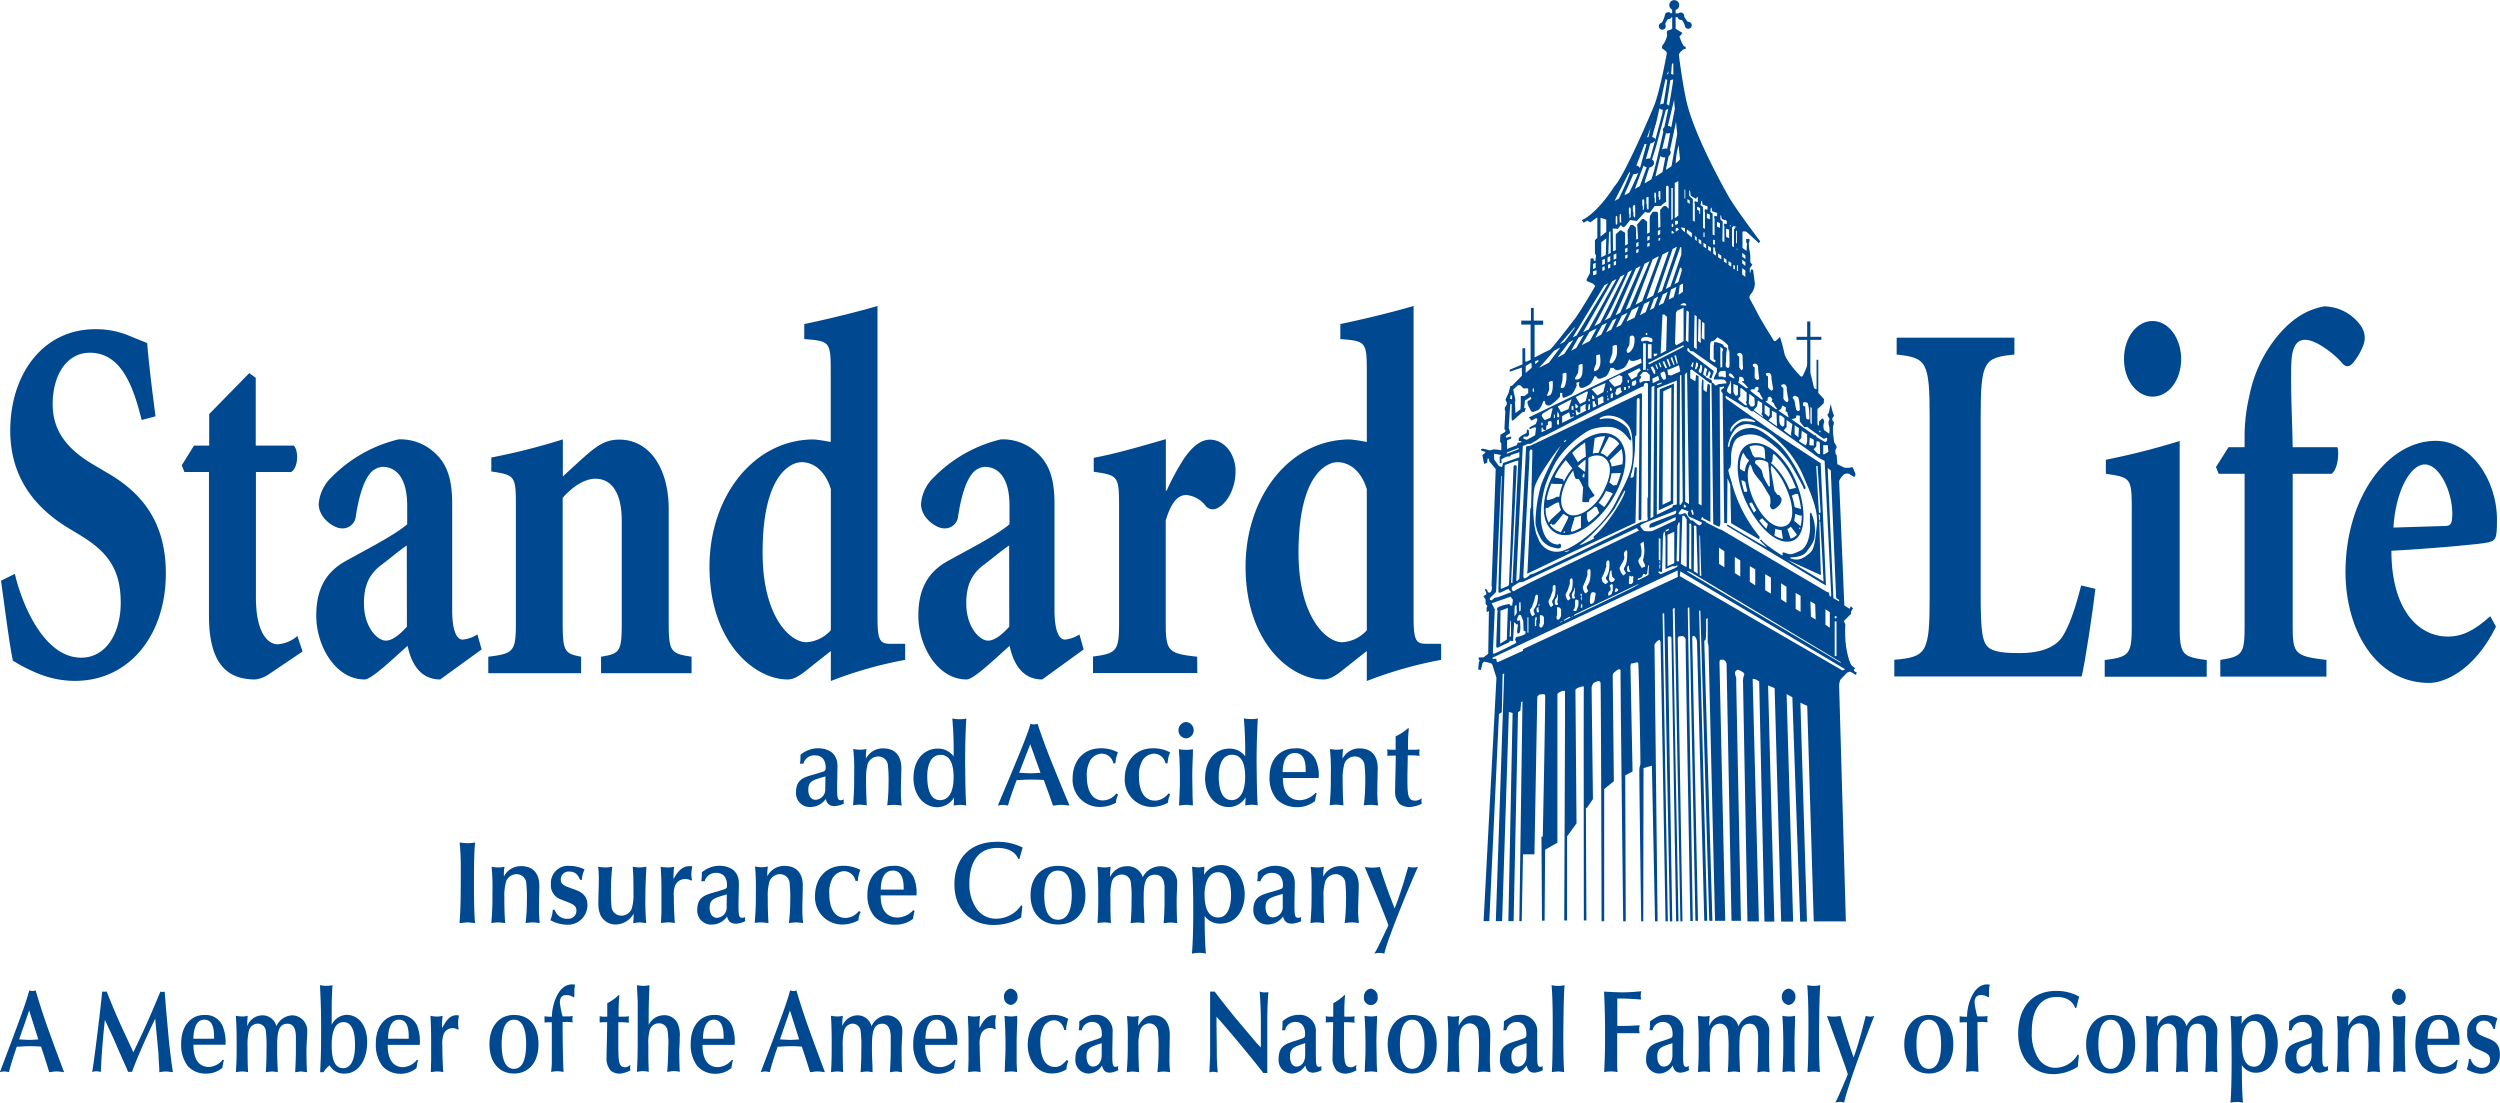 <svg xmlns="http://www.w3.org/2000/svg" viewBox="0 0 437.15 192.82"><title>slaico-blue</title><path d="M281.94,87.31c2.59-4.29,3.28-9.2.53-11-3-1.92-7.29,1.12-10,5.16s-3.73,9.78-.53,11.66C274.76,94.81,279.44,91.49,281.94,87.31ZM274.82,93a.82.82,0,0,1-.14-.25c0-.07.59-2,.68-2.32a4.61,4.61,0,0,0,1.08-.27c0,.38,0,1.7,0,2.12A7.39,7.39,0,0,1,274.82,93Zm3-1.63-.24-.4-.09-.48s0-.56,0-.85a8.41,8.41,0,0,0,1.38-1.07l.36.13.4,1A15.74,15.74,0,0,1,277.82,91.33Zm3.71-4.22a15.15,15.15,0,0,1-1,1.52l-1-.76a7.69,7.69,0,0,0,.89-1.28c.14-.25.28-.52.4-.78l.85.25.37.25C281.84,86.58,281.69,86.85,281.53,87.11Zm1.19-2.35-.61.09-.71-.54a8,8,0,0,0,.39-1.59l1.63-.06A14.77,14.77,0,0,1,282.72,84.76Zm1-3.63-1.91.41a3.06,3.06,0,0,0-.36-1.08l2.09-2A6.39,6.39,0,0,1,283.7,81.13Zm-2.37-4.79a2.85,2.85,0,0,1,1.79,1.23L281,79.92a3.34,3.34,0,0,0-.54-.44,1.85,1.85,0,0,0-.58-.25Zm-2.5.23a5,5,0,0,1,1.82-.32l-1.15,2.91a3,3,0,0,0-1,.12Zm1.52,3.32c2,1.3,1,4.19-.29,6.52-1.39,2.48-4.28,4.28-5.81,3.47-2.24-1.19-1.14-4.79.29-6.93a7.15,7.15,0,0,1,.53-.7l.23,1,.21.46.52,0a11.62,11.62,0,0,1,.78,1.47l-.14,2.08c0,.29,0,.5.07.5h1.05a3.19,3.19,0,0,0,.14-.53c0-.11.72-.47.8-.5s0-.34,0-.34l-.14-.07-.87-1.39,0-4.88A2.67,2.67,0,0,1,280.35,79.89Zm-3.29,2.56-1.22-1,.24-.14a8.86,8.86,0,0,1,1-.87l.16-.11-.06,2Zm0,.39-.07.69-.34-.3.25-.48Zm.1-5.46.13,2.41a8.24,8.24,0,0,0-1.4,1l-1-1.63A13.12,13.12,0,0,1,277.18,77.38Zm-4.39,4.34a15.39,15.39,0,0,1,1-1.31l1.16,1.43a8.7,8.7,0,0,0-.69.91,12.29,12.29,0,0,0-.76,1.34l-.14,0s.11-.32-.21-.37-.64-.18-.85-.18-.22.05-.31-.07a.46.46,0,0,1-.1-.21A15,15,0,0,1,272.79,81.72Zm-1.5,2.8.54.06.66,0a3.13,3.13,0,0,0,.43,0c.08,0,.21,0,.31.1a8.68,8.68,0,0,0-.57,2.15h-.49a2.83,2.83,0,0,1-.77.38c-.37.09-.6.23-.76.19a.59.59,0,0,1-.2-.12A13.17,13.17,0,0,1,271.29,84.52Zm-.48,6.83a5.11,5.11,0,0,1-.54-2.5l.18-.07c.1,0,.28,0,.4-.12s1-.61,1.18-.7a.92.92,0,0,1,.25-.12l.34,0a3.2,3.2,0,0,0,.34,1.29,4.26,4.26,0,0,0-.31.34s-1.58,1.42-1.58,1.48a.61.61,0,0,1-.09.21Zm1.5,1.47A3.48,3.48,0,0,1,271,91.71a1,1,0,0,0,.25-.14c.05-.07.23.23.23.23l.36-.12c.1,0,1.42-1.71,1.42-1.71l.2-.12a1.81,1.81,0,0,0,.46.32,1.59,1.59,0,0,0,.27.12.79.79,0,0,1,0,.3c-.06.2-1,2-1.24,2.47A2.41,2.41,0,0,1,272.31,92.82Zm1.06.3.21-.37.06.39Z" fill="#004990"/><path d="M290.05,89.23l2.52-1.17.14-21-2.49,1Zm.78-20.79,1.43-.7-.12,19.83-1.43.7Z" fill="#004990"/><path d="M313.45,94.56c2.59-.9,2.42-6.54.27-11.09-1.88-4-5.17-6.68-7.78-5.85s-2.6,5.4-.92,9.47S310.37,95.63,313.45,94.56Zm-3.16-.92c0-.27.1-.87.14-1.19a2.8,2.8,0,0,0,1.08.23l.25,1.56A4.35,4.35,0,0,1,310.29,93.64Zm3,.49-.17.06-.58-1.69a1.94,1.94,0,0,0,.6-.41l1.07,1.4A1.93,1.93,0,0,1,313.25,94.13Zm1.45-1.57-.18-.19.16-.14.08.14Zm.15-.53c-.26-.2-.92-.73-1.17-1a4.56,4.56,0,0,0,.18-1.17l.87.3.29,0A7.82,7.82,0,0,1,314.85,92Zm.08-3c-.29-.11-.87-.26-1.15-.34a12.29,12.29,0,0,0-.49-2,2.12,2.12,0,0,1,.69-.32l.36,0A15.94,15.94,0,0,1,314.93,89Zm-5.18-8.19c.14-.11.18-.64.18-.93s.05-.51.25-.51h0a14.68,14.68,0,0,1,3.22,4.5c.21.46.41.93.59,1.41l-1.12.26c-.1-.22-.19-.44-.3-.66a11.34,11.34,0,0,0-3-4A.27.27,0,0,0,309.75,80.85Zm-.41,1.92.11,2.24-.18.09a17.28,17.28,0,0,1-1-1.8c0-.21-.19-.69-.23-.94s-.48-.62-.59-.78-.39-.32-.55-.54,0-.37.07-.54a2.53,2.53,0,0,1,2.17.43ZM306.13,78a3.21,3.21,0,0,1,2.17.14c.08.12.2.27.24.34a15.68,15.68,0,0,1,.13,1.81,2.74,2.74,0,0,0-1.79-.29,3.38,3.38,0,0,1-.44-.51c0-.08-.38-1-.54-1.4Zm-1.33,1.13c.18.28.6,1,.66,1a2.53,2.53,0,0,0,.32.3l.06.13a3,3,0,0,0-.72,1.84.62.62,0,0,1-.37-.08l-.49-.33A5.59,5.59,0,0,1,304.8,79.17Zm.68,6.85L305,86a16.33,16.33,0,0,1-.51-2,1.59,1.59,0,0,1,.49.13l.22.2a10.15,10.15,0,0,0,.33,1.46Zm.54-4.77a2,2,0,0,1,.35.68,3.28,3.28,0,0,0,.66,1.25,15.87,15.87,0,0,0,1,1.24l1.46,2.44a4.88,4.88,0,0,1,.09,1.19c-.07.32-.21.36.12.87s1-.14,1.43-.55a1.53,1.53,0,0,0,.39-1.12c0-.11-.36-.53-.36-.6s-.32-.06-.32-.06l-.55-.71-.66-3.82.07-.63a11.76,11.76,0,0,1,2.48,3.62c1.59,3.36,1.67,6.49-.13,7-2.06.63-4.34-2-5.58-5C305.56,84.81,305.34,82.46,306,81.25Zm.68,8.4a15,15,0,0,1-.82-1.52l.12-.19h.36c.23.45.47.9.74,1.33Zm1.44,1a8.21,8.21,0,0,0,1,1l-.27.85a12.79,12.79,0,0,1-1.25-1.45Z" fill="#004990"/><path d="M314.82,122.88l1.19.55,1.14,37.68h5.62l-1.18-41.24a2.73,2.73,0,0,1,.22-1c.18-.22,1.05-1.14,1.23-1.28a1.2,1.2,0,0,1,.55-.13l.92.55.18-.37c-.09-.07-.43-.26-.43-.26s-.15-.18-.09-.27l.21-.28a3.28,3.28,0,0,1-.7-.61c-.15-.24-1.27-2.71-1-7.06a2.24,2.24,0,0,1-.25-.58l1.25-1.25v-.43l.34-.51-.37-.37-.24.43-.91-.58-.91-21.75a3.13,3.13,0,0,1,.84-1.16,1.26,1.26,0,0,1,.8-.15c.18.09.94.58.94.58l.22-.12.06-.43-.43-1s-.12-.28-.49-.06a5.55,5.55,0,0,1-1,0l-1.25-.61-.12-1.56-.22-.36,0-.58s.27-.37.2-.58a4.22,4.22,0,0,0-.42-.76l-.21-1.68,0-1.06a3.05,3.05,0,0,0,.18-.67c0-.09-.21-.28-.24-.4s-.13-.21,0-.43.33-.42.18-.57a12.76,12.76,0,0,1-.52-1.92l-.33,1.64s-.22.15-.22.31a1,1,0,0,0,.25.49.65.65,0,0,1,.09.33.82.82,0,0,0-.15.33,2,2,0,0,0,.11.89,3.9,3.9,0,0,1,0,1.25l-.91-.64a6.28,6.28,0,0,1-.12-.64,4.14,4.14,0,0,1,.15-.8c.06-.15-.24-.6-.24-.6a.3.3,0,0,0-.18.08c-.09.1-.49.46-.49.46v.76l-.27-.21V71.53l1.09-1,.06-.74-1-1.09V62.91h-.31v5.15s-.42.06-.54-.61-.54-2.25-.54-2.25V59.43h1.93v-.54h-1.93V56.21H316v2.68h-1.87v.54H316v4.24a2.25,2.25,0,0,1-.19.79c-.19.4-.55,1.35-.71,1.37s-.12.1-.39-.18c0,0-2.44-2.52-2.71-3.93a22.89,22.89,0,0,0-.76-2.8l-.73.7s-.28.09-.37-.09-2.19-3.5-2.8-4.72-1.4-2.56-1.43-2.74a.84.84,0,0,1,.18-.58,2.86,2.86,0,0,0,.76-2c-.15-.95-.12-1.16-.18-1.43s-.12-.89-.12-.89l-.37-.06-.12.58-.09-.06,0-.73.45-.61-.36-.42v-1a5.12,5.12,0,0,0-.09-.85,3.53,3.53,0,0,1-.12-.61l-.06-1,.12-.09v-.54l-.58,0,0,.55.15.28-.09,1.27-.7-.54,0-2.83a1,1,0,0,1,.64,0c.21.12,2.22,2,2.22,2l.25-.3s-4.21-5.54-5.52-7.83-6.39-11.57-7.49-17.18c-.34-1.43-1.1-6.24-1.22-7.73a3.09,3.09,0,0,1,.82-.86l.37-.06s0-.42-.06-.42-.09.06-.31-.12a6.5,6.5,0,0,1-.64-1.41c0-.09-.18-.09,0-.3s.52-.46.34-.61A9.43,9.43,0,0,1,293,5V3h.34a.6.6,0,0,0,.59.47H294l.19.14a2.83,2.83,0,0,1,.42.91s0,0,0,0a.61.61,0,1,0,.6-.71h-.11l-.6-.87a.57.57,0,0,0,0-.13.61.61,0,0,0-1-.48v0H293V1.73a.87.87,0,1,0-.61-.05v.63h-.23a.63.63,0,0,0-.44-.18.61.61,0,0,0-.61.61c-.1.3-.33,1.08-.62,1.26l0,0a.62.62,0,0,0-.43.59.6.6,0,0,0,.61.6.6.6,0,0,0,.51-.93v0a2,2,0,0,1,.49-.91h.09A.62.62,0,0,0,292.3,3h.1V5a.82.82,0,0,1-.27.18c-.28.12-.53.14-.61.21a1.6,1.6,0,0,0,0,.81,4.37,4.37,0,0,1-.6,1.44,3.58,3.58,0,0,0-.27.38s-.09.38,0,.45a7.51,7.51,0,0,1,.72.55.74.74,0,0,1,.09.31s-1.28,7.06-2.3,9.32c-.33.85-5.19,12.33-6.93,14-.3.59-3.17,4.79-5.63,5.83a2.63,2.63,0,0,0,.33.46l.64-.37.52.31,1.22-.88,0,3.56-.42.46,0,2.28s.21.37.18.52-.09.79-.09.79l-.27,0-.07-.43h-.51L278,47.8l-.55,1v.33l1.09.46.4.43s-2.68,4.63-3.72,5.94-3.92,5.14-4.32,5.27-2.56,1.28-2.56,1.28V56.79h1.5v-.73h-1.65V53.84h-.49v2.22H266v.7h1.64v6.15l-.73.34-.21-.07V60.9h-.49v2.81l-2.22.94V65l2.13-.73v1.43l-1.71,1.74-.3.06s-.31,1.22-.4,1.4a8,8,0,0,0-.46,1,1.64,1.64,0,0,0,.22.46l0,.42a2.6,2.6,0,0,0-.34.52c0,.09,0,.39,0,.39l.09.22-.16,3.11.22.3-.1.21-.82.49-.06,1.19.22.36v1.16a9.24,9.24,0,0,0-1.41-.15,1.6,1.6,0,0,1-.73.15c-.12-.06-1-.27-1-.27s-.28,0-.37.09,0,.27.16.3.6.18.6.18l-.3.37s-.21.06-.25.18a15.36,15.36,0,0,0,.31,1.56l.52-.25.06-.67h.27s0,.43.07.49,1.09,1.31,1.09,1.31l-.73,20.53s.12,0,.09.21-.09.73-.33.83a.32.32,0,0,1-.46-.22c0-.15-.3-.42-.3-.42l-.16.12s.31.7.25.82a.71.71,0,0,1-.28.21l-.24.15.39.58v.77l.31.36-.12.33a4.45,4.45,0,0,0,0,.68l.21,0,.18-.16-.12,7.5-.82.64-.85,0v.37l.18.12-.15.4-.12,1.22.48.09.28-1.16.27-.3a8.08,8.08,0,0,1,1.28.33c.18.12.3.61.3.61l.58,1.86v.2l-2.24,42.38h1l1.69-36.22.5-.31.14-6.68.27-.09-1.46,43.3h1.1l1.18-36.58.65.18-.74,36.4h.92l.77-36.53.42-.28.13-1.51.23-.09-.55,38.41h.42l.22-11.68,2,0,.5-27.55s.27-.41.5-.41.78-.13.87.09-.41,24.77-.41,24.77l-.23,0,.09,14.7h.46l.09-12.41,2.15-1.23v-26a1.6,1.6,0,0,1,1.32-.54c.05.13-.13,40.14-.13,40.14h.5l0-14.7,1.65-2.28-.19-23.35c.14-.27.6-.41.74-.45s.63-.23.73-.1c-.05.83,0,40.88,0,40.88h.45l-.09-19.68.18,0,1.05-1.55-.23-19.29a1.35,1.35,0,0,1,.37-1c.14-.09,1.1-.68,1.19,0s.18,41.65.18,41.65h.46l0-23.1,1.69-1.38L282,118.09a.67.67,0,0,1,.32-.55c.23-.19,1.09-1,1.05-.09s.46,43.66.46,43.66h.45l-.09-25.53,1.28-.68-.37-18.46c.1-.32.05-.45.37-.45s.91-.37,1,0,.42,17.36.37,17.63a7.12,7.12,0,0,0-.18.78c-.05.73.32,26.71.32,26.71h.36l.05-26.8,1.46-.42.55,27.22h.45s-.54-48.09-.54-48.23-.23.27,0-.14a1.71,1.71,0,0,1,.54-.68c.19-.14.46-.32.51.27s.87,48.78.87,48.78h.41l-.91-53.48,0-.37H291l1,53.85h.41l-.78-49.56a.23.23,0,0,1,.18-.27c.23,0,.46,0,.46.32s.82,49.51.82,49.51h.41l-1-54.58s.33-.37.33-.19,1,54.77,1,54.77h.37l-.83-49.42s.05-.41.23-.41.64-.14.78,0,.41.23.37.78.82,49,.82,49H296l-.87-54.22v-.55s.27-.13.27,0,1.06,54.72,1.06,54.72h.45l-1-49.24s0-.64.19-.59a.59.59,0,0,1,.36.23,1.57,1.57,0,0,1,.28.86c0,.28,1.27,48.74,1.27,48.74h.51l-1.42-54.31.23.18,1.55,54.13h.55l-1.42-48.87s0-.14.19-.23.13-3.65.13-3.65l.28-.19,0,4.3a2.14,2.14,0,0,1,.14.59c0,.23,1.14,48.05,1.14,48.05h1.78l-1-45.08s0-.5.14-.55a1.47,1.47,0,0,1,.59,0,.92.92,0,0,1,.51.78c0,.37.86,44.85.86,44.85h1.65s-.82-41.19-.82-41.52V118.5s-.32-.78-.19-1,.37-.5.69-.32a3.23,3.23,0,0,1,.78.46c.09.14.18.18.09.41a2.88,2.88,0,0,0-.18,1.28c0,.6.77,41.79.77,41.79h2l-1.09-42.38a.75.75,0,0,1,.37,0c.13,0,.77.41.77.41l.92,42h1.73l-1.09-41.29,1.14.46,1.14,40.83h2.1l-1.14-39.78,1,.55,1.37,39.23h1.19Zm-20-33a.3.3,0,0,0-.21-.16l-.65.22h-.42v-.29l.54-.66,1.14.4v0s0,.18-.06.21a.92.92,0,0,0,0,.46c0,.18.29.32.36.35s2,.9,2.05.95a.24.24,0,0,1-.07.28.8.8,0,0,1-.32.22,1.43,1.43,0,0,1-.53-.28L296,91l-.34,0A8.66,8.66,0,0,1,294.85,89.87Zm.11.93v8.28l-.2,0-.81-.49s.22-8.18.26-8.36.38,0,.38,0Zm-4.61,7.9v0s0,.49,0,.53-.08,0-.08,0,0,.17,0,.21-.08,0-.08,0V98.7Zm-.17-.21v-.31h.15v.31Zm-.1-.62V94.08l.3.18v3.8Zm.14,2,.25.21.18-.14s.15-5.33.15-5.75S290.89,93,291,93s.13.17.13.17.06.71.09.76,0,5.57,0,5.57,1.12-.44,1.16-.48a3.32,3.32,0,0,1,.71,0l.14-.23h.07a2,2,0,0,0,0,.32s-.61.31-.61.31l-2.31,1s-.41-.27-.41-.35S290.22,99.83,290.22,99.83Zm1.57-7.17-.43.23-.07,0,0-.23s.43-.22.52-.25S291.79,92.66,291.79,92.66Zm1,.27v5.5l-1.18.53v-5.5Zm.32-3.28-.16.18L289,91.39c-.66.25-.48.36-.59.63s.18.26.18.26a4,4,0,0,1,.48-.12c.16,0,3.93-1.74,3.93-1.74l0,.53s-4.07,1.92-4.16,1.92a6.9,6.9,0,0,1-1.21,0c-.28-.07-.46-.37-.73-.71s.34-.55.48-.64,5.73-2.26,5.73-2.26ZM271.4,105.28l.23.52-.4.35c-.12,0-.33-.43-.38-.61s-.13-.42,0-.59,0-.16.14-.31.36-1,.47-1.23,0-.61.06-.84.21-.3.35-.27.14.36.14.56a5.26,5.26,0,0,1-.13,1.25,2.8,2.8,0,0,1-.33.74A.61.61,0,0,0,271.4,105.28Zm.64-.55c.09-.13.2-.33.2-.33l.07-.47.08,0a6.14,6.14,0,0,1,0,1,.82.82,0,0,0-.08.35.56.56,0,0,0,.16.32c-.1.27-.34.19-.43.18s-.14-.25-.18-.38A1.14,1.14,0,0,1,272,104.73Zm.21,2.94c.05,0,0-1.37,0-1.45s.44,0,.44,0l.28.29s0,.84,0,1.08-.12.32-.17.45-.17.3-.32.31a.4.4,0,0,1-.29-.13,3.67,3.67,0,0,1,0-.52C272.16,107.64,272.21,107.67,272.25,107.67Zm.7,1h.28l-.06.08H273c-.05,0,0,.07-.05.11s-.08-.06-.08-.06Zm-4.78-7.1s-3,1.49-3.32,1.73-.48-.12-.52-.33a.6.6,0,0,1,.28-.49l1-.64.7-.09,19.89-9.41.4.43Zm0,5.31.23.53-.4.34c-.12,0-.33-.42-.38-.61s-.14-.43-.05-.59.14-.14.23-.29.37-1,.47-1.23.08-.54.17-.76.22-.31.35-.28.14.37.14.56a5.2,5.2,0,0,1-.23,1.18,3.06,3.06,0,0,1-.43.73A.55.55,0,0,0,268.19,106.86Zm.21,1.42.08-.06s0-.35.12-.37l.13.11v.46s-.09-.08-.09,0,0,1,0,1a.21.21,0,0,1-.12.06c-.06,0-.12,0-.12-.2S268.4,108.28,268.4,108.28Zm.31-1.89c0-.06.22-.23.28-.27s.06.53.06.53l.07.11V107c-.08.06-.15.11-.22.09s-.18-.18-.18-.18A4.53,4.53,0,0,1,268.71,106.39Zm.41-.36-.09-.16a.74.74,0,0,0,.06-.18s0-.15.09-.15,0,.35,0,.35Zm.16,3c.05,0,0-1.37,0-1.44s.44,0,.44,0l.27.29s0,.83,0,1.07-.12.32-.17.45-.17.3-.32.32a.44.44,0,0,1-.29-.14,3.67,3.67,0,0,1,0-.52C269.19,109,269.24,109,269.28,109Zm-2-1.1,0,2.68h-.17v-2.68Zm-1.4-1.15-.15.15-.07-.18v-1.37a2.31,2.31,0,0,1,.22-.15A8.9,8.9,0,0,1,265.89,106.79Zm-.64.4-.4.6,0,.1s0-2,.09-2,.28-.09.28-.09Zm-.43-25.81c-.17.09-.14.39-.14.39s-.76,19.89-.78,20.26-.18.43-.25.46a8.21,8.21,0,0,0-1,.43c-.16.11-.21-.16-.21-.16l.71-21.45s2.13-.8,2.28-.77.07.45.07.45l-1,20.72.05.18-.3,0s1-20.22,1-20.36S265,81.29,264.82,81.38Zm5.86-7.52c.11-.17.12-.23.28-.23s.37,0,.39.22,0,.88,0,.88-1.76.84-1.76.84l0-.81h.16s.07.28.16.33.46.24.49-.06a2.57,2.57,0,0,1,.06-.64c.06-.09.28-.06.26-.23S270.58,74,270.68,73.86Zm.46-.84-1,.43a3.83,3.83,0,0,1-.5-.71c-.07-.2.18-.46.18-.46l1.46-.89.25,0Zm-1.37.89v.44l-.21,0v-.44Zm-.11,2.42a2.45,2.45,0,0,0,.41-.11c.09,0,10-5.15,10-5.15l7-3.42.35-.09a1.91,1.91,0,0,0,.08-.34c0-.1.21-.28.35-.28s.34,0,.34.28S288.18,87,288.18,87l-.11,0,0,3.4a.37.37,0,0,1,.06.23c0,.16,0,.39-.32.46a7.58,7.58,0,0,0-1,.25c-.12.07-10.26,5-10.26,5s-8.41,4-8.48,4a1.79,1.79,0,0,0-.52.15c-.07.07-.5.42-.5.42s-.44.32-.55.18-.12,0-.12-.39.07-1.74.07-1.74l1-19a7.35,7.35,0,0,1,0-.94c0-.07.09-.39.21-.41a.23.23,0,0,1,.29.25c0,.26-.23,10-.23,10l-.13,0s-.46,10.8-.5,11a2.1,2.1,0,0,0-.05.46l7.45-3.56,11.49-5.37.23-9.62L286,81.7a.14.14,0,0,0-.16.14c0,.15-.14,1.09-.14,1.09s0,.5-.18.53-.32.22-.39,0a2.22,2.22,0,0,1,.23-.91,26.58,26.58,0,0,0,.46-3.2c.09-1,.11-3.08.11-3.08l.21-.14s.07-6.07.07-6.14.09-.35.23-.39.25.11.27.36-.19,20.74-.19,20.74,0,.26.12.26.37,0,.37-.26.11-21.56.11-21.56.05-.34-.13-.36a1.56,1.56,0,0,0-.74.27c-.2.11-17.15,8.18-17.15,8.18s-1.58.75-1.67.75-.57.09-.57.09l-1.19,23.1s-.5.73-.52.27S266.28,78,266.28,78l.87-.39.11,0,.36,0L268.7,77A6.65,6.65,0,0,1,269.66,76.33Zm2.08-3.26s0-.47,0-.56.17,0,.17,0l0,.6Zm3.45-.68H275v-.17h.18Zm0,.55-2,1,0-1.19,1.21-.67.28.94.55-.27Zm-.08-1.27s-.27-.06-.27-.06V71l.3,0S275.14,71.62,275.14,71.67Zm-.82-.14-1.3.53-.57-1s2.35-1.23,2.42-1.23Zm-1.64.86a4.3,4.3,0,0,1,0,.6l-.32-.08V72Zm-.05,1c.05,0,.08.85,0,.85a2,2,0,0,1-.32-.06v-.55A.29.29,0,0,1,272.63,73.38Zm5.46-2.68c0,.06,0,.82,0,.82l-.34.18.09-1S278.1,70.64,278.09,70.7Zm-.25-.57v-.38l.2,0,0,.41Zm-.51,0-1,.48-.74-1.21s2-1,2-1l.13.14Zm-.92,1s.8-.46.88-.52,0,.91,0,.91l.12.11v.15l-1.69.85s-.16-.83-.16-.88.3,0,.3,0a.3.3,0,0,0,.32.37c.2,0,.23-.12.23-.12Zm-.46-.07c-.05.07-.06.28-.17.3s-.24-.13-.24-.13a3.4,3.4,0,0,1,0-.64C275.59,70.6,276,71.1,276,71.13Zm4.66-.78-1.08.56-.09-1.14v0a4.38,4.38,0,0,1,.79-.41.23.23,0,0,1,.2.11v.79Zm-.19-1.74-1.05.59-1-1.09S280.6,67,280.74,67Zm-1.21,2.44-.61.27-.06-1.07.37-.06.09.46.2.26Zm-.36-1.6,0,.36h-.36l-.06-.73Zm2.28.24h.21V70h-.21Zm-.07-.18v-.3h.09v.3Zm.1-.86H281V68.4h.18Zm2.27-1.32-1.05.36-.93-1,0-.18,1.76-.87.52.23,0,.94Zm.28,1.23s-.57.43-.7.5a.39.39,0,0,1-.38,0c-.08,0-.14-.42-.08-.45s.06-.11.13-.4.72-.44.72-.44l.08.12,0,.4Zm-2,.4.38-.21v.77l-.38.22Zm-.13-.59v-.63l.31.31,0,.32Zm2.43-.56c0-.1.33-.09.33-.09s.09.49,0,.51-.32.07-.33-.06A2.49,2.49,0,0,1,284,67.81Zm.47-11.54.9-2,1.27-.66-.78,2Zm1.34,3.82a2.23,2.23,0,0,1-.73,1.48c-.48.44-.61,0-.59-.25s.34-.63.46-1a10.49,10.49,0,0,0,.07-1.35s.34-.42.66-.16S285.78,59.76,285.78,60.09Zm-12.54,5.32s.62-.27.67-.16a6,6,0,0,1,0,1.21c-.05.32-.19,1.26-.49,1.37s-.5.12-.48-.11.19-.69.25-.94A8.69,8.69,0,0,0,273.24,65.41Zm.3-3.47-1.18.62,2-2.64.77-.4ZM276,59.05l.95-.49-1.34,2.31-.89.46Zm-.06,6.11a11.84,11.84,0,0,0,.11-1.33s.62-.27.66-.16a4.82,4.82,0,0,1,0,1.21c0,.32-.06,1.08-.59,1.37-.27.16-.73.17-.71-.06S275.87,65.41,275.94,65.16Zm.64-4.81,1.36-2.3,1.25-.64L278,59.63Zm8-16.38-.41.21v-.69l.41-.2Zm0,.51v.59l-.4.18v-.58Zm0,3.17.78-.41-3.8,8.28-1,.53C281.4,55,284,49.12,284.67,47.65ZM286.51,43l-.4.2v-.69l.4-.2Zm0,.51v.58l-.4.19v-.58Zm.37,3-3.59,8.19-.79.41,3.56-8.16Zm1.57-4.6-.41.21v-.69l.41-.2Zm0,.51V43l-.4.18v-.58Zm0,3.25L285,53.79l-.73.38,3.31-8.05ZM279.8,56.48l-1,.54,4.54-8.64.75-.4Zm-1.05,8a7.4,7.4,0,0,1,.34-.87,8.86,8.86,0,0,0,0-1.44s.61-.27.66-.16a6,6,0,0,1,.09,1.42c0,.32-.27,1.19-.57,1.3S278.68,65.2,278.75,64.52Zm.2-5.4c.2-.38.84-1.6,1.18-2.2l.85-.43c-.2.45-.68,1.49-1,2.07ZM282,56l.68-.35c-.22.46-.73,1.55-.95,2l-.1.06-.79.41Zm-.08,5.84a11.9,11.9,0,0,0,.06-1.33s.62-.34.76-.08a8.35,8.35,0,0,1,0,1.27,2.66,2.66,0,0,1-.78,1.76c-.45.21-.52,0-.5-.21S281.85,62.05,281.93,61.8Zm.67-4.58,1-2.08,1-.49-1.14,2.15ZM286,53.28,289,45.34l1.07-.56-2.92,7.87Zm6.25-14.78V32.87h.25v5.42Zm.33.63v.56h-.26v-.56Zm-.11,1.27a3.45,3.45,0,0,1,.29.27l0,0-.3.18h-.16s0-.4,0-.45S292.44,40.4,292.44,40.4Zm0,3.14.76-.4-2.63,7.73-.75.39ZM293,40l.26-.2.33.33-.47.35,0,0L293,40.4Zm-.11-.73v-.66h.51l0,.49-.19.17Zm.58-1.57-.62.46V32l.62-.34Zm.05,13.79.2-1.62.57-.29v.07L294.28,51l-.64.49Zm.87,2.32h0l0,5.85-1.26.72-.24-.26.17-5.39s.16-.39.21-.4Zm-.91-4.49-.68.36,1-2.92.23.13v0l.05.43Zm-.35.86c-.1.37-.36,1.38-.47,1.8l-.07,0-.81.42c.07-.34.29-1.31.41-1.78Zm1.18,10.19.14.24L288.4,63.7l-.22-.21Zm2.38-5.06v5.75l-.49-.32.11-5.68Zm-.34-14.07.34.25,0,.65-.3-.25Zm3.87,23.13,0,.63s-.53,1.06-.53,1.11,0,.24,0,.24h1.56c.33,0,.6.41.6.41l.05.26-1.38.15c-.05,0-.41.24-.49.26s-.35-.33-.41-.41-.23-.09-.23-.09-.06-.25-.08-.38-.91-.54-1-.58,0-.2,0-.2l.26-.09.26-.84s.3.29.3.43a1.55,1.55,0,0,1-.12.38l-.08.18,0,.3.34,0,.41-1.24-4.6-3.52-.05-.46.31,0,.17.47.5.05Zm-3.21-8.66.38.26v4l-.48-.33Zm0-13.94.48.32v.66l-.46-.32Zm1.32,1v.65l-.46-.32,0-.65Zm-.46-1.32v-.8h.19v.8Zm.17,15.08,0,2.91-.49-.32.1-2.85Zm2-12.49,0,.66-.46-.32V44h0v-.77l.32.09v.57Zm-.18-1.26-.32-.09v-.78l.32.09Zm-.1,16.76.55-.56s.76.45,1,.64a5.18,5.18,0,0,1,.85.78c.06.15,0,.54.07.72l.17.27s.06,2.66,0,2.72-.11.25-.25.23a.61.61,0,0,1-.39-.31,9.22,9.22,0,0,1,.06-1,15.4,15.4,0,0,1,.09-1.74A1,1,0,0,0,302,61c0-.06-.09-.15-.12-.21s-.2-.06-.26-.09a.55.55,0,0,1-.23-.23.87.87,0,0,0-.21-.27,9.61,9.61,0,0,0-1-.35.88.88,0,0,0-.41,0c-.06,0-.05.17-.05.31a.34.34,0,0,1-.07.21s0,2.33,0,2.39.24.21.31.26,0,.21-.07.3-.15,0-.15,0l-.42-.24L299,62.8s0-2.52.07-2.78.12-.31.28-.34A3.22,3.22,0,0,0,299.77,59.54Zm.65-15.23.57.39v.65l-.55-.38Zm1,.77.49.32,0,.66-.45-.33Zm1.28,21.85s0,1.65,0,1.8-.07.11-.19.12-.47-.35-.5-.41a1.51,1.51,0,0,1,0-.36l.48-1,.07-.49.1.11v.19Zm1.2.54s0,1,0,1.29-.06.37-.22.41-.22,0-.32-.15a3.53,3.53,0,0,1-.24-.46l0-1.43Zm-.54-20.35-.26-.12,0-.66.29.13Zm1.75,24.09h.37l.73.7.39,0s10.33,7.28,10.75,7.65a10.12,10.12,0,0,0,1.47.91.53.53,0,0,0,.24.09l1.15,23.31,0,.39s-.25.15-.31-.18-.09-.46-.09-.46l-.4-.15L301,92.63l-.37-.1-2.28-1.18-.12-.16-.77-.36a.69.69,0,0,1,.15-.37c.13-.09.16,0,.16,0l.09.19,1.22.6,0-5.42L299,69.51l0-1.22,0-1-.4-.21-.18,1.5-.55-.4V66.49l-.24-.18-.09,1.34,0,20.74-.52-.3,0-22.3-.43-.24-.15,1.13-.88-.55V64.76l.24-.16L299,67h.27l.31,24.64,1.06.49.18-.49-.12-23.94.77-.12,0,.21-.49.34v.39s.24.18.24.28.27,22.66.27,22.66H302l.07-7.83.48,1.16.15,6.7,4.91,2.83.09-.45a24.82,24.82,0,0,1-4.91-9.57c-.12-.36-.55-1.8-.55-1.92a.49.49,0,0,1,.22-.52c.27-.15.24-1.64.24-2.13s.22-2.8,1.37-3.29a4.43,4.43,0,0,1,4.23.13,15.47,15.47,0,0,1,4.94,4.84c1.1,1.89,1.83,3.29,1.95,3.5s.19.61.31.61.3-.09.18-.4-2.56-5.81-5-7.73-3.53-2.75-4.87-2.53a3.68,3.68,0,0,0-3.26,2.41c-.06.3-.18.82-.18.82s-.33.24-.21-.28a6.24,6.24,0,0,1,1.24-2.71A2.91,2.91,0,0,1,306,74.2a8.86,8.86,0,0,1,3.48,1.58,19.4,19.4,0,0,1,5.54,6.76c1.25,2.93,3,6.46,2.68,9.29s-.42,4.18-1.25,4.88-1.86,1.55-3.41.91c0-.15,0-.12.15-.15s2,0,2.71-1,1.43-1.79,1.43-2.95a7.3,7.3,0,0,0-.6-3.78s-.13-.18-.22,0a22.06,22.06,0,0,0,0,2.38c0,1.09-.3,3.5-1.7,4.17s-1.71.7-2.26.52-.7-.28-.82-.16.06.52-.12.46-3.38-2.13-3.59-2.74c0,0-.25,0-.25.12A15.68,15.68,0,0,0,309,95.73c-.09.06-6.91-4-6.91-4l-.16.19,17.36,10.47L318.37,81s-7.46-4.87-7.65-5-8.5-6.06-8.77-6.21-.27-.61-.12-.55S305.09,71.21,305.09,71.21Zm.34-.64s0,.25,0,.29-.14,0-.23,0S304.1,70,304,69.89a.21.21,0,0,1,0-.27,1.94,1.94,0,0,1,.31-.29l0-1.45.23,0,.88.76,0,.28s0,1,0,1.1,0,.06-.11.21S305.43,70.57,305.43,70.57Zm2.81,2.11c.05,0-.05.21-.05.21l-1.56-1.19.61-.69.12-1,.76.47s0,1.47,0,1.54l-.08.22s0,.22,0,.28S308.19,72.66,308.24,72.68Zm1,.8a5.37,5.37,0,0,1,.58-.59s0-1,0-1.08l.81.42.08,2.32S309.26,73.5,309.21,73.48Zm4.05,2.57s-.12.14-.12.14-1.23-.87-1.25-.93a3.27,3.27,0,0,1,.48-.59s0-1,0-1.11l0-.12,1,.73s-.19,1.48-.24,1.7S313.24,76,313.26,76.05Zm-1.3-1.7s-.19.29-.33.23a1.27,1.27,0,0,1-.42-.41,2.23,2.23,0,0,1-.12-.52c0-.19,0-1,0-1h.28a5.31,5.31,0,0,1,.62.49S312,74.35,312,74.35Zm2.52,2.16s-.71-.59-.71-.59l0-1.57.75.52S314.45,76.47,314.48,76.51Zm.45.14c0-.06.08-1.32.08-1.32l.94.59L316,77.2l-.18.64-.15,0s-1.13-.69-1.13-.73A3.84,3.84,0,0,1,314.93,76.65Zm1.55,1.22a.2.2,0,0,1-.14-.09s.05-1.13.09-1.27l.69.39v1Zm1.08.18s0-.73.06-.84.2,0,.33,0,.22.18.22.18l.05,2-.32,0a10.37,10.37,0,0,1-.81-.82Zm2.36,29v2.71l-.76-.52v-2.71Zm-2.47,1.28-.83-.5-.09-2.68.83.5Zm-2.64-4.14V107l-.86-.52v-2.8Zm-2.47-1.58v2.8l-.94-.61V102ZM309.66,101v2.8l-1-.6v-2.81Zm-2.74-1.46v2.8l-.95-.61V99ZM304.3,98v2.81l-.95-.61v-2.8Zm-2.78-1.61v2.8l-.94-.6V95.76Zm-5.78-6.76V89.2c.19-.2.29.11.31.18s.08.3.08.3V90h-.27v-.41ZM295.66,64l.34-.69.12.06s-.11.89-.11.89Zm.69.5s.14-.41.14-.41l.09-.73.32.13V64l-.32.62S296.33,64.5,296.35,64.45Zm.7.55v-.27l.21-.52.05-.5a2.7,2.7,0,0,0,.32.19l0,.55-.09.49-.12.27Zm1.29.56a1.64,1.64,0,0,1-.12.22,4.38,4.38,0,0,1-.41-.38c0-.07.26-1.13.27-1.2s.43.33.43.33l-.17.67A1.41,1.41,0,0,1,298.34,65.56Zm4.22,9.7c0-.83,1.25-1.79,2.05-2.05a2.9,2.9,0,0,1,2.32.41c.05,0-.07.18-.24.12a10.48,10.48,0,0,0-1.63-.13c-.48,0-.61.1-1.2.44a3.49,3.49,0,0,0-1.12,1.32C302.62,75.57,302.6,75.4,302.56,75.26Zm15.57,15.9c0-.09.15,0,.15,0l.39,6.61.19,3.87-6.34-3.8,5.82,2.65.06,0S318.1,91.25,318.13,91.16ZM318,90l.25,0v1l-.15,0Zm.06-.31-.48-8.22h.24l.54,8.16ZM301.33,64.85h.29l.15.12,0,1-.41,0a.24.24,0,0,1,0-.1,3.66,3.66,0,0,0-.81,0s-.07-.5-.06-.56a3.61,3.61,0,0,1,.27-.37Zm-.51-.62V60.66l.49.38-.09.4-.06,0,0,2.71-.1.08ZM299.15,44l-.46-.32V43l.49.32Zm-3.81,44.14-.67-.4-.06-22.26.34-.34H295Zm-.49.44-.09.14v0l-.32,0a1.84,1.84,0,0,1,0-.38.14.14,0,0,1,.18-.08C294.66,88.25,294.85,88.56,294.85,88.56Zm-.61-.9s-.18.34-.3.52-.25,0-.25,0,.07-22.3.07-22.45.24-.18.24-.18Zm-5.45-20,.49-.24-.18,22.93-.49.25Zm-.18-3.44c0-.08.39-.17.39-.17a6.44,6.44,0,0,1,.43.76v.55l-.23,0S288.64,64.25,288.61,64.18ZM289,67l-.07-.79,1-.49.22.73Zm.46-3.22.17-.1.3.77-.16.11Zm.58-.3.17-.11.31.78-.17.11Zm-.27,3.67.77-.29s0,.2,0,.24a4.91,4.91,0,0,1-.8.25Zm.71-1.27a1.84,1.84,0,0,1-.1-.66l.59-.29a1.08,1.08,0,0,1,.25.48,2.2,2.2,0,0,1,.06.84.48.48,0,0,1-.4.14C290.75,66.33,290.59,66,290.48,65.83Zm.74-1.47-.52-1.16.29-.12.51,1.15Zm.19-1.54.29-.12.43,1.22-.21.17Zm.7-.29.29-.12.43,1.35-.2,0Zm.66-.36.29-.13.3,1.42-.17.11Zm-5.86,3.6a.67.67,0,0,0-.14-.15s.49-.61.53-.64a4.24,4.24,0,0,1,.61,0l.57.51v1.06l-1.2.06-.41.24h-.14l-.08-.49a1.5,1.5,0,0,0,.25-.29C287,65.88,287,65.88,286.91,65.77Zm.4-1.13V60.05h.48v4.59Zm.74.09V64.5h.17v.23Zm.1-2.09v-2.5h.64v2.5Zm1-.85.63,0,0,.23-.54.29-.09-.44Zm-.65-7.61.73-2,.73-.37-.75,2Zm1.88,7.61L290.7,55l.36,0,.23.26.2.12-.15,5.95Zm.5-8.84-.86.44c.17-.45.56-1.5.73-1.94l.86-.45Zm-1.81-1.29-1.17.61c.38-1.07,2.27-6.39,2.79-7.8l1.11-.59ZM290.3,42l-.29.12v-.45l.29-.11Zm0-1.05-.41.21v-.79l.41-.2Zm-2.81,12.18,1-.49-.72,1.93-1,.54Zm.58,5.45-.28,0,0-.36.21,0Zm-1.08.7c.11-.26.47-.35.8-.36a2.19,2.19,0,0,1,1.05.25c.12.13.23.64-.09.64s-.54-.24-.82-.23a1.39,1.39,0,0,0-.55.08C287.26,59.73,286.83,59.73,287,59.27Zm-.63,6a2.81,2.81,0,0,0-.07.5l-1,.6-.66-1,2-1,.3.37S286.45,65.18,286.4,65.25ZM286.14,67s-.06,0-.06,0a2.58,2.58,0,0,1-.19.43l-.54,0s0-.29,0-.37a.56.56,0,0,1,.11-.35,4.47,4.47,0,0,1,.61-.23Zm-1.19.81s-.15.22-.16.17-.08-.49-.08-.49H285S285,67.8,285,67.81Zm-.07-1.23c0,.06-.06.22-.06.31s-.16.06-.16.06a1.27,1.27,0,0,1-.05-.57v0S284.83,66.52,284.88,66.58Zm1.95,28.5.58-.38s.13,1.22.13,1.64a5.54,5.54,0,0,1-.15,1.2c-.08.37-.13.43,0,.69a3.3,3.3,0,0,0,.27.55l0,.29-.58.24a5.64,5.64,0,0,1-.57-1c-.12-.37.2-.75.35-.92s.14-.47.18-.94A7,7,0,0,0,286.83,95.08Zm-18.34-3.65a7.61,7.61,0,0,0,1.1,3,3.56,3.56,0,0,0,2.35,1.37c.57.2.87.07,1-.12a.54.54,0,0,0-.13-.59c-.12-.09-.35.14-.35.14-2.1-.14-2.74-2.13-3-4a19.52,19.52,0,0,1,.78-6.44,26.47,26.47,0,0,1,1.94-4.23,17.22,17.22,0,0,1,5.66-5.3,7.8,7.8,0,0,1,3.64-.59c2.07.07,3.17,1.92,3.44,2.21s.3.05.32,0,0-.41-.43-1.55-2.17-1.86-2.72-2.06a5.11,5.11,0,0,0-2.12,0c-.21.1-.3,0-.23-.16,1.35-.91,3.49-.25,4.45.69s1.26,1.58,1.3,5-.72,4.61-3,9.09-7.22,7.81-9.26,8.43A3.4,3.4,0,0,1,269,94.22l0-.07c-1.17-1.84-.95-7.63-.7-8.73.2-1.64,4-6.85,4.59-7.43a45,45,0,0,0-3.35,6.61A25.57,25.57,0,0,0,268.49,91.43Zm5-14.25s.22-.26.35-.27,0,.12,0,.12a1.52,1.52,0,0,1-.22.26C273.47,77.36,273.43,77.21,273.47,77.18ZM278.65,94c.08.07.19.09,0,.21s-2,1-2,1l-.47.06a17.73,17.73,0,0,0,1.92-1.57A37,37,0,0,0,282.29,89c.41-.78,1.73-3.16,1.73-3.16l.17-.06c-.05.89-2.77,5.64-5.37,7.9C278.7,93.76,278.59,93.92,278.65,94Zm-4.26,2.23a1,1,0,0,1-.8.28l0-.07C273.84,96.41,274.5,96.1,274.39,96.22ZM284,99.68l.32.57-.44.38a1.94,1.94,0,0,1-.52-.74c-.05-.2-.23-.44-.14-.63s.06-.17.16-.34a11.87,11.87,0,0,0,.62-1.16c.11-.31-.13-.87,0-1.12s.3-.46.45-.42.08.52.08.74a5.73,5.73,0,0,1-.13,1.38,3.22,3.22,0,0,1-.35.86A.48.48,0,0,0,284,99.68Zm.53-.23c0-.31.08-.47.23-.53s0,.21.13.62.19.3.26.38.18-.06,0,0a.54.54,0,0,1-.56,0C284.5,99.81,284.51,99.75,284.53,99.45Zm.38,1.32c0-.14.21-.07.21-.07l.19.15.15-.15a1.25,1.25,0,0,1,.18.24.4.4,0,0,1-.06.13v.65c0,.06-.12.19-.18.3s-.32.12-.43.12-.15-.21-.15-.21A11.47,11.47,0,0,1,284.91,100.77Zm-2,2.55-.43.23h0l-.1-.09v-.17l.18-.5s.34.25.38.21S282.93,103.32,282.93,103.32Zm-1.05.51a2.93,2.93,0,0,1-.55.34c-.09,0-.1-.15-.1-.29a.8.8,0,0,1,.13-.41c.06-.08.26-.23.29-.28a3,3,0,0,0,0-.44c0-.06,0,0-.12-.18s.14-.38.26-.41.24.11.24.11v1s-.19.52-.2.58Zm-1-2.56.36.48-.43.39a1.17,1.17,0,0,1-.64-.57c0-.19-.15-.46,0-.65s0-.17.15-.33.41-1.06.52-1.36,0-.68.07-.93.24-.33.39-.3.15.41.15.62a5.77,5.77,0,0,1-.14,1.38,3.44,3.44,0,0,1-.36.82A.4.4,0,0,0,280.86,101.27Zm1,.52c-.28.08-.52-.39-.52-.58a6.54,6.54,0,0,1,.21-1.29c.09-.19.25-.26.22-.2a7.8,7.8,0,0,0,.15,1.11v0c0,.11.34.22.42.43S282.12,101.72,281.85,101.79Zm-2.91,2.53a3.14,3.14,0,0,0-.09.49,1.43,1.43,0,0,1-.23.59.83.83,0,0,1-.46.2c-.12,0-.16-.29-.16-.5a9.12,9.12,0,0,1,.12-1.16.56.56,0,0,1,.24-.35c.09-.09.46,0,.58.06s0,.57,0,.62Zm-1.49-1.5.25.57-.44.38c-.13,0-.37-.47-.42-.67s-.15-.47,0-.65a2.67,2.67,0,0,1,.14-.34c.11-.16.41-1.06.53-1.36s0-.67.06-.92.23-.34.39-.31.15.41.15.63a6.2,6.2,0,0,1-.13,1.37,3.48,3.48,0,0,1-.37.82A.65.65,0,0,0,277.45,102.82ZM276.32,104s0,0,.12-.15.14,0,.14,0l0,1.19-.09-.15a.66.66,0,0,1-.08-.32s.08-.17.11-.26S276.32,104,276.32,104Zm.18,1.59c.05,0,.11.12.16.12s0,.48,0,.48l-.25.14A5.13,5.13,0,0,1,276.5,105.62Zm-2-1.88a.61.61,0,0,0-.11.43l.23.52-.39.34c-.13,0-.34-.42-.39-.6s-.13-.43,0-.6,0-.15.14-.3.36-1,.47-1.24,0-.61.06-.84.21-.3.35-.27.14.37.14.57a5.63,5.63,0,0,1-.12,1.24A3.26,3.26,0,0,1,274.51,103.74Zm.09,4.28c-.14.06-.83.46-1,.52s-.15-.08-.15-.08.84-.52.92-.55a.59.59,0,0,1,.22,0S274.73,108,274.6,108Zm.26-.27.13,0v.12l-.12,0Zm0-3.48a1.21,1.21,0,0,1,.15-.65c.09-.14.2-.34.2-.34l.08-.47h.07a6.06,6.06,0,0,1,0,1,1.09,1.09,0,0,0-.07.35.53.53,0,0,0,.15.32c-.09.28-.34.2-.43.19S274.94,104.41,274.89,104.27Zm.47,2.06a1.11,1.11,0,0,0,.08-.61c0-.19,0-.71.1-.82s.47.09.5.14a5.77,5.77,0,0,1,0,.83,8.8,8.8,0,0,1-.34.92c-.09.14-.39.1-.52,0S275.25,106.49,275.36,106.33Zm-.11,1.27.2-.17c.05,0,10.86-5.16,10.94-5.22s.17,0,.17,0l-1,.58c-.26.16-10,4.83-10.2,4.89S275.25,107.6,275.25,107.6Zm11.15-6.2s0-.2.11-.23a.18.18,0,0,1,.17,0l.51-.31s.15-.43.22-.46.13,0,.19,0,.23.17.23.17a2,2,0,0,0,.2-.23c.05-.08.2-1.45.2-1.45h.14l-.08,1.67-.73.39s-.92.49-1,.49A.47.47,0,0,1,286.4,101.4Zm6.14-13-.06.31L289.71,90l.06-22.12,3.44-1.34V88.21Zm-.26-22.72-.55-.09a8.57,8.57,0,0,1-.11-1l.1,0,.09.09,1.82-.79.22,1.08Zm5.25,35.1-.27-.13s-.09-7-.06-7,.11.07.11.07Zm-1.31-8.51c0-.43.11-.33.29-.31s.16.27.16.27l.24,8.1-.7-.42S296.24,92.75,296.22,92.32Zm-.82-.46c0-.29.23-.24.31-.21s.07.56.07.56l0,7.45-.4-.21S295.42,92.16,295.4,91.86Zm-.3,8.07c.12,0,.33.12.58.22s26.25,15.71,26.25,15.71c.06.19-.24,0-.24,0s-26.35-15.62-26.56-15.77S295,99.9,295.1,99.93Zm26.07,8.26h-.3v-.37h.3Zm0,.55v6.06h-.31v-6.06Zm-1-26.41.94,22.33.52.33v.25l-1-.55-1-22.78ZM319.71,79l-.72.44-.18,0V77.85h.8Zm-1.52-3.75.15.19,0,.13h-.22s0-.2,0-.26S318.19,75.26,318.19,75.26Zm-1.6-4.05c0-.07.21.14.21.14l0,2.86-.23-.24S316.54,71.29,316.59,71.21Zm-1.25-.8c.09-.14.33-.07.59,0s.2.3.27.52a4.88,4.88,0,0,1,.14.93l0,0s.07,1.17.06,1.36-.17.13-.37.1-.15-.18-.2-.29-.16-1.73-.16-1.87-.05-.06-.26-.15S315.25,70.54,315.34,70.41Zm-1.51-1.19c.21,0,.23.06.49.21s.15.27.23.5a8.6,8.6,0,0,1,.16,1.74c-.08.17-.12.21-.29.21a.44.44,0,0,1-.36-.32c0-.1-.09-.41-.17-.84a2.89,2.89,0,0,0-.17-.8c-.09-.13-.17-.16-.23-.29S313.62,69.23,313.83,69.22ZM314,73.1l.15-.48.56.07,0,1,.78,1s.6-.08.6,0,2.73,2,2.73,2l.33,0,.11-.15s.23,0,.23.11,0,.36,0,.36l-.2.26h-.22l-1.4-.84-.16-.31h-.24l-4-2.8Zm-2.39-5.83a.5.5,0,0,1,.54,0,.76.76,0,0,1,.28.7c0,.39.3,2,.3,2s-.14.48-.35.32-.46-.3-.54-.64c0-.09,0-1.84,0-1.84a.39.39,0,0,1-.29-.2C311.44,67.48,311.4,67.35,311.58,67.27Zm-.18,4.22a1.6,1.6,0,0,0,.13-.31c0-.06.16-.26.16-.26l.57.35-.06.69s.31.05.29.13a4.21,4.21,0,0,0,.23.75l-.05.14h0L311,71.81Zm-2.5-6.23a.53.53,0,0,1,.54,0,.81.81,0,0,1,.28.7c0,.4.3,2,.3,2s-.14.47-.35.32-.45-.31-.55-.64c0-.09,0-1.84,0-1.84a.39.39,0,0,1-.29-.2C308.76,65.47,308.71,65.33,308.9,65.26Zm.17,4.73v-.42l.24-.2.24,0,.34.42-.11.44a1.57,1.57,0,0,1,.35.27,3.07,3.07,0,0,0,.24.52c.12.18.35.46.35.46l-.18.09-1.83-1.34Zm-.5.83.84.55,0,1.15-.15.37a7,7,0,0,1-.73-.64C308.56,72.19,308.57,70.82,308.57,70.82Zm-2-7.16a.57.57,0,0,1,.55,0,.82.82,0,0,1,.27.7c0,.4.19,1.88.19,1.88s-.33.35-.48.15-.28-.26-.3-.32,0-1.84,0-1.84a.43.43,0,0,1-.29-.2C306.48,63.87,306.43,63.73,306.61,63.66Zm-.24,4.41.43,0c.16,0-.07-.13.12-.27s.24-.18.44-.15.1.27.15.39-.17.29-.2.37.19.18.29.21.23.41.28.47l.41.72-.23.06L306.89,69s-.8-.61-.81-.73S306.31,68.07,306.37,68.07Zm-.47.86v-.05a10.81,10.81,0,0,1,.9.69c0,.05.05,1.23.05,1.23l-.25.27-.46,0-.35-.55Zm-.22-1.12-.3.08-1.42-1v-.13l.14-.14s0-.41,0-.46,0-.24.15-.27a.8.8,0,0,1,.51.11,1.06,1.06,0,0,1,.2.46c0,.1.11.16-.11.18s-.28,0-.23.1a1.43,1.43,0,0,0,.3.23A9.7,9.7,0,0,1,305.68,67.81Zm-.48-19.4-.55-.42,0-1.11.55.42Zm-.54-4.18.55.42,0,.66-.55-.43Zm0,1.18.55.43,0,.66-.55-.43Zm-.21,16.37a.83.83,0,0,1,.27.71c0,.39.07,1.93.07,1.93s-.19.46-.34.26a2.72,2.72,0,0,1-.32-.49c0-.09,0-1.84,0-1.84a.47.47,0,0,1-.29-.2c-.06-.14-.11-.28.08-.35A.54.54,0,0,1,304.45,61.78Zm-.55-14.39h-.17v-1h.17Zm-.11-3.69h-.08v-.26h.08Zm-.05-1.17h-.15V40.37h.15Zm-.86-2.73.2-.26.41.07.18.14-.32,0v.31l-.14,0v3.16l-.34-.19ZM303.26,66l0,.18-.26-.09s-.46-.23-.58-.32a.33.33,0,0,1-.09-.39c.06-.12.22-.12.42,0S303.26,66,303.26,66Zm-.55-19.36-.46-.32v-.65l.49.32Zm-.22-7.22h.16v.16h-.16Zm-.14.73v1.49l-.52-.21V40Zm-1.51-2.54s.12.13.12.13l.11.55.64.24,0-.11.06.07v0l.18.17,0,.51-.44-.08a3.29,3.29,0,0,0-.07.36c0,.06.08.06.08.06l0,2.82-.34-.16.05-3.42a.31.31,0,0,0-.22-.18l-.19-.24S300.83,37.66,300.84,37.63Zm-.09,2.23-.52-.22v-.82l.52.22Zm-1.57-3.57s.12.12.12.12l.1.55.64.24,0-.11.05.07v0l.19.17-.05.51-.44-.08s-.06.29-.06.36.08.07.08.07v3l-.34-.16V37.39a.34.34,0,0,0-.22-.18l-.19-.24S299.16,36.32,299.18,36.29Zm-.2,2.07-.52-.21v-.83l.52.22Zm-1.49-3.24s.13.12.13.12l.1.55.64.24,0-.1.05.07v0l.19.17-.05.52-.43-.08a3.56,3.56,0,0,0-.07.35c0,.07.08.07.08.07v3l-.34-.16V36.22a.37.37,0,0,0-.22-.18l-.2-.23S297.48,35.15,297.49,35.12Zm-.2,1.27v1l-.15,0v-.48l-.39-.25v-.49l.52.2Zm-1.89-3.11s.13.13.13.13l.11.84.94.55.06-.12.07-.19v0l.17,0,0,.88-.54-.18s-.06.29-.06.35a.07.07,0,0,0,.07.07l0,3.16-.34-.17,0-3.75a.31.31,0,0,0-.21-.18l-.43-.42S295.39,33.32,295.4,33.28Zm-.34,1.55.41.26v.58l-.41-.27Zm-.09,5.3.87.64v.78s-.92-.8-.92-.84S295,40.13,295,40.13Zm.34,14.42-.08,5.32-.45-.34.12-5.22Zm-.46-1.14c0,.1-.49,0-.64,0a1.77,1.77,0,0,0-.35,0c0-.26.5-.4.7-.37A.33.33,0,0,1,294.85,53.41Zm-.3-20.24h.14v1.56h-.14ZM294,39.76l.63.11v.65h-.16L294,40Zm0,3.52v1.24l-1.91,5.58-.83.43,2.57-7.35Zm-.23-15.42a3.34,3.34,0,0,1-.75.68.55.55,0,0,1,0-.23,13.31,13.31,0,0,1,.51-2.95C293.63,26.68,293.74,27.64,293.77,27.86Zm-.7-6.56c.07.73.14,1.45.21,2.13l-1,5.63-.94.63a.57.57,0,0,1,0-.19c0-.09.2-1,.46-2.23a.76.76,0,0,0,.34-.73.62.62,0,0,0-.14-.25C292.4,24.44,292.86,22.3,293.07,21.3ZM290,34.48s0-.83,0-.9,0-.14.17-.18a.12.12,0,0,1,.16.1l0,1.33-.12.1s-.17,0-.16,0,.07-.41.07-.43S290,34.48,290,34.48Zm-.49-3.62s0-.09,0-.14.36-1.6.81-3.45a1,1,0,0,0,.88.24c-.21,1.1-.39,2-.49,2.58Zm-.23,3.78s0-.81,0-.87.12-.13.17-.11.13.28.13.28l0,1.5h-.23l0-.79ZM288,31.81l-.4.25a3.06,3.06,0,0,1,.15-.76c.1-.32.36-1.12.66-2,.53-.11.89-.52.81-.93a.63.63,0,0,0-.36-.45c.34-1.06.66-2.07.78-2.52.26-1,1.49-5.49,1.63-6.17a1,1,0,0,0,.45-.23c-.13.6-.38,1.8-.7,3.24a.62.62,0,0,0-.25.48.54.54,0,0,0,.08.28c-.69,3.14-1.59,7-2.1,8.37Zm.27,4.75-.14.11a2.16,2.16,0,0,1-.17-.31s0-.62,0-.66-.08,0-.08,0,0-1,0-1.06,0-.15.21-.2a.13.13,0,0,1,.18.11Zm-1.57-4-.82.48c.28-.76,1.26-3.44,1.45-3.89l.06-.19a1,1,0,0,0,.54.27C287.49,30.52,286.89,32.11,286.72,32.6Zm.77,4-.21.17,0-.77-.09,0s0-.95,0-1,.14-.15.2-.12.15.33.15.33ZM291,26a1.11,1.11,0,0,0-.37.15c.22-.91.46-1.89.69-2.86a1,1,0,0,0,.3.05,1,1,0,0,0,.43-.11c-.17.91-.35,1.87-.53,2.78A1.29,1.29,0,0,0,291,26Zm1.87-7c-.14.69-.37,1.89-.63,3.26a.88.88,0,0,0-.6-.24c.44-1.82.84-3.5,1.1-4.58C292.76,17.92,292.81,18.45,292.86,19Zm-.51-7.76.08-.16.16,0s0,.6,0,2a1.12,1.12,0,0,0-.39-.13C292.25,12.37,292.31,11.69,292.35,11.23ZM292.07,14a1.41,1.41,0,0,0,.49-.13c0,.1,0,.19,0,.3h0s-.59,3.74-.72,4.35a.71.71,0,0,0-.4-.3c.2-1.34.57-3.75.64-4.2Zm-.32-1.57c0,.12,0,.3-.07.52l-.22.06Zm-.51,1.39a1,1,0,0,0,.3.14c-.05.38-.09.7-.11.82s-.32,2-.54,3.35a1.29,1.29,0,0,0-.62.17C290.64,16.62,291,14.79,291.24,13.83ZM289.42,22h0a1,1,0,0,1,.07-.15c.06-.11.34-1.38.68-2.91a1.08,1.08,0,0,0,.6.26c-.05.31-.08.53-.09.6-.07.4-2,7.43-2.14,7.92v0a1.23,1.23,0,0,0-.38,0,1.47,1.47,0,0,0-.37.13c.23-.77.52-1.78.79-2.76.52-.12.89-.41.85-.7s-.24-.35-.53-.42Zm-.76.27h0L288.24,24h-.06L288,24Zm-2.5,6.58c.08-.13.79-2,1.43-3.71a1.52,1.52,0,0,0,.32.06c-.42,1.55-.86,3.18-1,3.71a4.45,4.45,0,0,1-.16.48.8.8,0,0,0-.66-.46ZM286,30.43a1.16,1.16,0,0,0,.48-.2c-.53,1.26-1.31,2.88-1.59,3.46l-.68.38c-.17,0-.14-.13,0-.43s.91-2,1.4-3.2A1.08,1.08,0,0,0,286,30.43Zm-.07,7.5-.14.11a2.16,2.16,0,0,1-.17-.31s0-.62,0-.66-.08,0-.08,0-.05-1,0-1,0-.16.2-.21a.13.13,0,0,1,.18.11Zm-.8.07-.21.17,0-.77-.09,0s0-1,0-1a.17.17,0,0,1,.19-.12c.06,0,.15.33.15.33Zm-.35-7.64a1.15,1.15,0,0,1,.2-.29l.08.1a44.27,44.27,0,0,1-2,4.55l-.74.41S284.7,30.47,284.73,30.36Zm-1.29,8.55-.26,0a9.45,9.45,0,0,1,0-1.41c.07-.12.22,0,.22,0Zm-.69-1V39.2l-.25.1a8.9,8.9,0,0,1,0-1.55C282.58,37.67,282.75,37.86,282.75,37.86Zm.12,2.1.46-.65.47.39.31-.15.89-1.13,1.18.17,1.31-1.46.14-.08h.24l0,.08.59,0,.84-1.17h.89s0,.06,0,.06l.28-.16a4.7,4.7,0,0,1,.83-.63s-.06-2.62,0-2.7a.23.23,0,0,1,.24-.11,1.13,1.13,0,0,1,.19.18l0,3.85-.46-.48H291l-.2.1-.51.61.05,2.94-.37.18-.06-2.63-.15-.2H289l-.48.74-.05.42,0,2.47-.46.22,0-2.09-.57-.48-.32,0-.85.94.17,2.5-.33.17-.06-2.12-.51-.46-.42,0-.53.95.06,2.39-.49.27s0-2.16,0-2.21-.63-.4-.64-.44-.24,0-.24,0l-.75.69v2.76l-.46.22-.07-4Zm-.76,5.41v-.89l.47-.21v.89Zm.42.19v.66l-.4.19v-.67Zm.08,3.18-4.85,8.8-1,.52,5.08-8.91Zm-1.08-2-.4.18v-.67l.4-.18Zm-.22-6.23.24-.1.05,3.76-.42.24ZM281.1,45l.47-.21v.89l-.47.21Zm-.23-6.59v2.14l-1,.82,0-3.29Zm-.7,7.94v-.89l.46-.2v.89Zm.42.2v.66l-.4.18v-.66ZM280,45l0-2.62.87-.7-.08,2.9Zm-1.45,1.16.47-.21v.89l-.47.21Zm0,2v-.71l.61-.21v.71Zm2,1.71.66-.34-5.54,9.14L275,59v0Zm-5.3,7.43.09-.16v.25l-1.78,2.38-.84.44Zm-3.47,4,1.06-.54-2,2.66-1.7.89Zm-.95,5.5s.62-.27.66-.16a4.91,4.91,0,0,1,0,1.22c0,.31-.18,1.11-.47,1.23s-.51.25-.48,0a7.4,7.4,0,0,1,.34-.87A9.93,9.93,0,0,0,270.82,66.73ZM269,62.94l0,.27-.53.46-.05-.47ZM268,68l.22-.14v.73l-.22-.18Zm-1.21-4s.8-.52.88-.53.15.2.15.2l0,.65-1.05.9Zm-1.39,3.38a.83.83,0,0,1,.43,0,2.76,2.76,0,0,1,.52.53l.87,0,0,.83-.64.5h-.66l0,1.48-.05.85-.87.66-.11-2L265,70l-.39-1.88Zm-1.26,1.76h.25a5.71,5.71,0,0,1,0,.68l-.34-.09Zm-.09,6.6c.06,0-.08-.41-.08-.48a3.36,3.36,0,0,0-.15-.45s.23-4,.29-4.12.23,0,.23,0-.06,2.33,0,2.65.26.16.26.16L266.3,72l.27.07.25-.69-.31,0,.15-1.35,1-.64.12.3-.26.27c-.82.14-.27,1,.07,1.67s.57.36,1.21.14.94-1.28,1.05-1.63h.28c.09.55.16.67.55.76s.75-.32,1.11-.57a6.91,6.91,0,0,0,1-1v-.62h.41a3.08,3.08,0,0,0,0,.57c.05.37.25.25.37.23a9.52,9.52,0,0,0,1.14-.48c.43-.2,1-1.62,1-1.62l-.07-.48.48-.14c.07,0,0,.12,0,.32a.63.63,0,0,0,.16.62c.23.27.84,0,1.48-.37s1.05-1.57,1.05-1.57l.3,0,.05.12c.32.57.84.25,1.46,0s1-1.57,1-1.57h.52c.55.68,1,.32,1.61.09s.93-1.19,1.11-1.53c0-.14,0-.07.12,0s.07.21.52.23a4.4,4.4,0,0,0,1.44-.45l.12.77L267.31,73l.52.55.66-.39.3,0,0,.37-.25.62-1.09.59,0,.32s.87-.32.94-.37.2.21.2.21l-.16,1.21s-1.41.78-1.48.8a2.78,2.78,0,0,1-.57-.25l0-.25.21-.07.52,0,.27-.33-.06-.82-.3-.09-.09.64a5.35,5.35,0,0,0-1.08.6.67.67,0,0,0-.29.66c0,.2.5.11.5.11l-.09.23-.59.09-.12.39-1.74.69V77l.69-.31.07-.21-.18-.14a5.22,5.22,0,0,0-.64.21c-.08,0-.16-.16-.16-.26S263.94,75.8,264,75.78Zm1.5,2.59v.22l-2.06.79v-.23Zm-4.29,2v-1l1.21.23-.23.29V81a2.77,2.77,0,0,1,.29,0c.07,0,0-.68,0-.68s.84-.46.94-.48a3.79,3.79,0,0,1,.52,0,1.56,1.56,0,0,1,.27-.32c.1,0,1.35-.41,1.4-.46a5.4,5.4,0,0,1,0,.9l-2.82,1-.2.71-.55-.18Zm-.75,24.56v-.3s.84-.84.93-.89.18-.32.18-.32l.87-20.1.11-.07s-.64,20-.59,20.24a.22.22,0,0,0,.27.2s.69-.29.78-.36a7.59,7.59,0,0,1,.76-.32l.06.2.37.37-2.33.89-.55.09-.55.46Zm.32.6,3.32-1.16.4.55s-.12.76-.12,1h-.28c-.18,0-.18-.3-.18-.3l-.36.09a6.93,6.93,0,0,0-1.62.49c-.24.22-.27.27-.15.61s0,.24,0,.24-.21,5.61-.21,6,.36.19.36.19l1.83-.86a2.73,2.73,0,0,1,.3-.3c.09-.06.28.12.28.12l.18-.15.18-3.2s.28.15.31.28.36.08.36.08-.15,1.13-.15,1.29a.74.74,0,0,0,.12.33.88.88,0,0,0,.27-.09c.1-.06.19-.79.19-.79l-.06-1.44-.4.1s-.15-.12-.15-.22a3.42,3.42,0,0,1,.33-.79c.09-.12.37,0,.37,0l.4,1,.06,1.7.3.12c.09,0,.06.43-.06.52a6.07,6.07,0,0,1-.73.31,1.71,1.71,0,0,1-.64.12c-.09,0-.3.24-.33.45s.15.31.18.52-.73.46-.83.55-2.43,1.19-2.89,1.4-.36-.3-.36-.3l.33-7.41Zm3.38,3.08v2.74l-.24,0,.12-2.74Zm-.55-2.29-.18,5.55-1.16.72.06-5.78S263.51,106.39,263.63,106.3Zm29.72-5.39L266.3,113.52v.28l-4.43,2-.18-.18,0-.32-.23-.13-.45.09L261,115l32.35-15.26Zm.22-2.73-.36,0-.07-.22.14-6s.19-.47.2-.55.2,0,.2,0l0,0Zm.65,2.88-.52-.31.09-.82,28.84,17.12-.48.21Z" fill="#004990"/><path d="M363.91,102.37c-1.1,4.38-2.2,7.29-3.3,9-1.57,2.28-4.73,2.83-7.41,2.83-2.12,0-4-.1-5.15-.74-1.44-.82-1.71-2.83-1.71-9.48V73c0-9.84.55-10.48,5.9-11V59.05H331.65V62c5.22.55,5.77,1.19,5.77,11v31.37c0,9.86-.55,10.49-6.18,11v2.92H364c.61-2.46,2-11.77,2.4-15.32Z" fill="#004990"/><path d="M385.87,115.41c-4.39-.55-4.73-1-4.73-6.2V77.11a127.45,127.45,0,0,1-12.91,3.28v2.46c4.39.64,4.53.73,4.53,6.3v20.06c0,5.2-.34,5.65-4.73,6.2v2.92h17.84Z" fill="#004990"/><path d="M376.4,69.36c2.81,0,5-2.92,5-6.57s-2.2-6.66-5-6.66-5,2.92-5,6.66S373.72,69.36,376.4,69.36Z" fill="#004990"/><path d="M408.72,78.2H400.9l-.07-3c-.28-8.39-.28-11.86,0-13.32s.89-2.46,2.26-2.46c1.86,0,5,2.37,6.39,4,.61.73,1.23.91,2,0a11.08,11.08,0,0,0,1.72-2.92,3.59,3.59,0,0,0-.41-3.56,8,8,0,0,0-6.39-3.37c-2.88.55-5.35,1.92-8,5a23.65,23.65,0,0,0-5.08,10.67,30.72,30.72,0,0,0-.83,7V78.2h-2.81l-2.2,3.47.48,1.18h4.53v26.54c0,4.92-.34,5.38-4.25,6v2.92H406.8v-2.92c-5.56-.64-5.9-1.1-5.9-6V82.85h6.79C408.79,82.13,409.06,79.21,408.72,78.2Z" fill="#004990"/><path d="M424.78,119.42c2.4,0,7.75-1.91,11.67-9.84l-1-1.83c-2.74,2.46-4.87,3.56-7.41,3.56-5.22,0-9.88-4.75-9.88-15,6.8-.36,15.92-1.18,16.88-1.46,1.38-.36,1.58-.54,1.58-4,0-7.11-4.73-13.77-10.71-13.77-8.37,0-15.78,9.85-15.78,23C410.16,110.3,415.51,119.42,424.78,119.42ZM424,81.21c2.61,0,4.81,4.84,4.81,8.58,0,1.82-.28,2.18-1.3,2.18l-9,.28C418.88,86,421.42,81.21,424,81.21Z" fill="#004990"/><path d="M29,100.27c0-9.77-5-14.57-10.33-17.64l-2.15-1.27c-4.83-2.8-7.31-6.06-7.31-10.68,0-5.06,2.42-9,6.51-9,5.7,0,7.71,6.42,9.05,11.76l2.42-.64C26.48,67.34,26,63.27,25.74,60c-.8-.36-1.81-.72-2.88-1.18a15.18,15.18,0,0,0-6.17-1.26c-9.33,0-14.9,8.05-14.9,17.73,0,8.59,4.77,13.84,10.4,17.19l1.34.81c5.1,3,7.58,6,7.58,12.12,0,5.16-2.48,9.59-6.91,9.59-6.64,0-10.46-9.68-11.6-14.65L.18,101.53c.74,5.43,1.55,11.67,2.08,14a29.69,29.69,0,0,0,4,2.08,17.18,17.18,0,0,0,6.78,1.45C22.72,119.08,29,110.94,29,100.27Z" fill="#004990"/><path d="M36.54,82.53v25.15c0,8,2.88,11.13,8.05,11.13a5.28,5.28,0,0,0,2.55-1l5.77-3.89L52,111.21a5.8,5.8,0,0,1-3.49,1.45c-1.21,0-3.76-1.27-3.76-8.23V82.53h6.17c1.21-.72,1.35-3.62.47-4.61H44.72V66.07l-1.14-.82-7,7.15v5.52H33.92l-2.14,3.44.46,1.17Z" fill="#004990"/><path d="M80.88,111.84c-.94,0-1.81-1.36-1.81-5.15V88.14c0-3.34-.47-6.6-2.95-8.86a8.76,8.76,0,0,0-6.44-2.45,24.41,24.41,0,0,0-11.61,6.52,7.23,7.23,0,0,0-2.34,4.79c0,2.45,2.68,4.25,4,4.25a2.31,2.31,0,0,0,2.48-2.07c.54-3.53,1.35-6.07,2.42-7.43a3.16,3.16,0,0,1,2.21-1.26c2.55,0,4.36,2.08,4.36,6.78v3.26c-2.15,1.9-7.51,4.61-10.73,6.42-3.62,2-5.17,5.07-5.17,9.59,0,5.16,3.29,11.13,8.46,11.13,1.2,0,4.76-3.44,7.51-5.88.53,2.53,1.88,5.88,5.7,5.88l7.25-5.25-.74-2.62A5.86,5.86,0,0,1,80.88,111.84Zm-9.73-2.26c-1.47,1.63-2.68,2.44-3.69,2.44-1.47,0-3.82-2.35-3.82-6.51,0-3.26,1-5.16,3-6.69,1.34-1,3.15-2.54,4.49-3.44Z" fill="#004990"/><path d="M108.72,91.13v17.64c0,5.15-.27,5.52-3.62,6.06v2.89h15.83v-2.89c-3.69-.54-4-.91-4-6.06V89c0-7-3.28-12.13-8.65-12.13-2.35,0-3.82,1-6.1,3-1.21,1.09-2.48,2.26-3.76,3.44V76.83A112.75,112.75,0,0,1,85.91,80v2.44c4.16.64,4.3.73,4.3,6.15v20.18c0,5.15-.34,5.52-4.83,6.06v2.89h16.23v-2.89c-2.89-.54-3.22-.91-3.22-6.06V87.06c1.88-2.17,4-3.35,5.71-3.35C106.71,83.71,108.72,85.79,108.72,91.13Z" fill="#004990"/><path d="M137.7,118.81c.8,0,1.68-.27,3.35-1.63l4.23-3.35v5.25a71.43,71.43,0,0,1,13-3.7v-2.81h-2.62c-1.81,0-2.22-.64-2.22-4.61V53.5c-4.29,1.26-9.72,2.53-12.81,3.16v2.63c4.5.36,4.63.45,4.63,5.79V77.29a26.34,26.34,0,0,0-2.95-.45c-10.53,0-18.25,10-18.25,22.25C124.08,112.39,132,118.81,137.7,118.81Zm2.42-38c1.94,0,4.09,1.26,5.16,4.7v24.69A6.26,6.26,0,0,1,141,112.3c-2.89,0-7.65-4.53-7.65-15.65C133.34,82.36,138.71,80.82,140.12,80.82Z" fill="#004990"/><path d="M165.74,98.09c-3.62,2-5.16,5.07-5.16,9.59,0,5.16,3.28,11.13,8.45,11.13,1.21,0,4.76-3.44,7.51-5.88.54,2.53,1.88,5.88,5.7,5.88l7.25-5.25-.74-2.62a5.77,5.77,0,0,1-2.55.9c-.94,0-1.81-1.36-1.81-5.15V88.14c0-3.34-.47-6.6-2.95-8.86A8.76,8.76,0,0,0,175,76.83a24.32,24.32,0,0,0-11.6,6.52,7.2,7.2,0,0,0-2.35,4.79c0,2.45,2.68,4.25,4,4.25a2.32,2.32,0,0,0,2.48-2.07c.53-3.53,1.34-6.07,2.41-7.43a3.16,3.16,0,0,1,2.21-1.26c2.56,0,4.37,2.08,4.37,6.78v3.26C174.33,93.57,169,96.28,165.74,98.09Zm10.74,11.49c-1.48,1.63-2.69,2.44-3.7,2.44-1.47,0-3.82-2.35-3.82-6.51,0-3.26,1-5.16,3-6.69,1.34-1,3.15-2.54,4.5-3.44Z" fill="#004990"/><path d="M209.34,114.83c-5.16-.55-5.5-1-5.5-6.06V91c1.14-3.8,2.49-4.44,3.63-4.44a4.78,4.78,0,0,1,3.35,1.9,1.62,1.62,0,0,0,2.08.37c1.68-.82,3.15-3.44,3.15-6.43s-1.94-5.52-4.49-5.52c-1.68,0-3.16,1.36-4.43,3.17A41.26,41.26,0,0,0,204,85.79h-.14v-9c-4.43,1.27-8.72,2.54-12.61,3.26v2.44c4.3.64,4.43.73,4.43,6.25v20c0,5.06-.34,5.51-4.56,6.06v2.89h18.24Z" fill="#004990"/><path d="M247.18,108V53.5c-4.29,1.26-9.73,2.53-12.81,3.16v2.63c4.49.36,4.63.45,4.63,5.79V77.29a26.34,26.34,0,0,0-2.95-.45c-10.54,0-18.25,10-18.25,22.25,0,13.3,7.91,19.72,13.62,19.72.8,0,1.67-.27,3.35-1.63l4.23-3.35v5.25a71.61,71.61,0,0,1,13-3.7v-2.81h-2.62C247.58,112.57,247.18,111.93,247.18,108ZM239,110.21a6.26,6.26,0,0,1-4.3,2.09c-2.88,0-7.64-4.53-7.64-15.65,0-14.29,5.36-15.83,6.77-15.83,1.95,0,4.09,1.26,5.17,4.7Z" fill="#004990"/><path d="M142.91,135.25l-.65.19c-1.78.51-3.07.88-3.07,3.16a2.42,2.42,0,0,0,2.63,2.51,3.23,3.23,0,0,0,2.56-1.4c.23.65.46,1.25,1.58,1.25a4.72,4.72,0,0,0,1.63-.45.9.9,0,0,1,0-.74,1.34,1.34,0,0,1-.54.16c-.65,0-.67-.49-.67-2.5,0-.68.06-2.75.06-3.51,0-2.08-1.41-3.08-3.47-3.08a4.83,4.83,0,0,0-3,1.15,5.06,5.06,0,0,1,0,.55,7.41,7.41,0,0,1-.09,1,1.45,1.45,0,0,1,.3,0,1.55,1.55,0,0,1,.29,0,2,2,0,0,1,2.06-1.46c1,0,1.85.61,1.85,2.18a1.14,1.14,0,0,1-.07.41C144.19,134.86,144,134.92,142.91,135.25Zm1.39,2.65a1.78,1.78,0,0,1-1.7,1.95c-.76,0-1.26-.68-1.26-1.76,0-1.48.79-1.71,3-2.32Z" fill="#004990"/><path d="M156.42,140.74c.42,0,.83.08,1.24.12a21.12,21.12,0,0,1-.13-2.53c0-1,.08-3.38.08-4,0-2.2-1.11-3.47-3.19-3.47a3.3,3.3,0,0,0-3,1.8,7.53,7.53,0,0,1,.1-1.7,3.91,3.91,0,0,1-1.05.13,5.59,5.59,0,0,1-1.27-.13,34.44,34.44,0,0,1,.16,4.38c0,2.44,0,2.75-.19,5.48a8.41,8.41,0,0,1,1.2-.12c.17,0,1,.1,1.2.12-.09-1.4-.13-2.77-.13-4.64a9.2,9.2,0,0,1,.32-2.71,2,2,0,0,1,1.7-1.19,1.68,1.68,0,0,1,1.78,1.35,24.11,24.11,0,0,1,.13,3.31,31.79,31.79,0,0,1-.23,3.88A11.59,11.59,0,0,1,156.42,140.74Z" fill="#004990"/><path d="M163.93,141.15a3.48,3.48,0,0,0,2.9-1.71l-.06,1.42a7.08,7.08,0,0,1,1.11-.12,5.41,5.41,0,0,1,1.09.12c-.17-1.23-.21-7.54-.21-7.87,0-2.44.07-4.91.21-7.35a4.61,4.61,0,0,1-1.09.12,6.81,6.81,0,0,1-1.36-.12,62,62,0,0,1,.23,6.61A3.38,3.38,0,0,0,164,130.9c-2.34,0-4.27,1.8-4.27,5.23C159.75,138.9,161.43,141.15,163.93,141.15Zm.53-9.16c1.84,0,2.29,2,2.29,3.92,0,2.71-.95,4-2.36,4-2,0-2.25-2.61-2.25-4.18S162.57,132,164.46,132Z" fill="#004990"/><path d="M183.32,138.58l.8,2.28c.35,0,.88-.12,1.41-.12s1.21.1,1.49.12c-.86-2-2.11-5.09-2.84-6.88s-1.83-4.6-2.75-7.42a1.87,1.87,0,0,1-.61.11,1.9,1.9,0,0,1-.63-.11c-.46,1.69-1.57,4.36-3.49,9l-2.22,5.3a5.4,5.4,0,0,1,.86-.12,6,6,0,0,1,.92.12c.3-1.17.92-2.88,1.52-4.46.77,0,1.53-.08,2.29-.08s1.63,0,2.45.08Zm-3.11-3.37c-.67,0-1.32-.06-2-.08l1.94-5,1.79,5C181.37,135.17,180.8,135.21,180.21,135.21Z" fill="#004990"/><path d="M195.14,140.36a3.45,3.45,0,0,1,.38-1.43l-.31-.19a3.05,3.05,0,0,1-2.32,1.22c-2.22,0-2.85-2.2-2.85-4.21a5.22,5.22,0,0,1,.59-2.78,2.52,2.52,0,0,1,2.05-1.19,2.1,2.1,0,0,1,2,1.7h.36a5.88,5.88,0,0,1,.44-1.92,6.28,6.28,0,0,0-2.92-.72c-3.44,0-5,2.57-5,5.26a4.73,4.73,0,0,0,4.75,5A5.74,5.74,0,0,0,195.14,140.36Z" fill="#004990"/><path d="M201.8,131.78a2.1,2.1,0,0,1,2,1.7h.36a5.54,5.54,0,0,1,.45-1.92,6.32,6.32,0,0,0-2.93-.72c-3.43,0-5,2.57-5,5.26a4.74,4.74,0,0,0,4.76,5,5.73,5.73,0,0,0,2.8-.75,3.79,3.79,0,0,1,.38-1.43l-.3-.19A3.07,3.07,0,0,1,202,140c-2.22,0-2.84-2.2-2.84-4.21a5.13,5.13,0,0,1,.59-2.78A2.5,2.5,0,0,1,201.8,131.78Z" fill="#004990"/><path d="M207.39,129.11a1.42,1.42,0,0,0,1.34-1.42,1.44,1.44,0,0,0-1.34-1.44,1.42,1.42,0,0,0-1.32,1.44A1.4,1.4,0,0,0,207.39,129.11Z" fill="#004990"/><path d="M208.53,139.18c0-.72-.05-2.84-.05-3.74,0-.74.07-2.65.11-3.52l0-.92a5.33,5.33,0,0,1-1.18.12,7.14,7.14,0,0,1-1.28-.12c.13,1.44.19,3.63.19,5.1,0,.75,0,1.49-.06,2.54l-.09,2.22a9.38,9.38,0,0,1,1.29-.12,6.19,6.19,0,0,1,1.11.12C208.61,140.61,208.53,139.44,208.53,139.18Z" fill="#004990"/><path d="M215,130.9c-2.35,0-4.28,1.8-4.28,5.23,0,2.77,1.68,5,4.19,5a3.49,3.49,0,0,0,2.9-1.71l-.06,1.42a7.08,7.08,0,0,1,1.11-.12,5.38,5.38,0,0,1,1.08.12c-.17-1.23-.21-7.54-.21-7.87,0-2.44.08-4.91.21-7.35a4.46,4.46,0,0,1-1.08.12,6.74,6.74,0,0,1-1.36-.12,64.82,64.82,0,0,1,.23,6.61A3.39,3.39,0,0,0,215,130.9Zm.36,9c-2,0-2.25-2.61-2.25-4.18s.44-3.74,2.33-3.74,2.29,2,2.29,3.92C217.7,138.62,216.74,139.91,215.33,139.91Z" fill="#004990"/><path d="M230,132.72a3.7,3.7,0,0,0-3.58-1.86c-2.26,0-4.43,1.56-4.43,5a5.74,5.74,0,0,0,1.27,3.92,5,5,0,0,0,3.46,1.36,5,5,0,0,0,3.21-1.05l.17-.88c0-.15.1-.29.15-.44l-.21-.14a3.87,3.87,0,0,1-2.71,1.29c-3,0-3-3.12-3-3.88h6.26A6.8,6.8,0,0,0,230,132.72ZM224.29,135c0-.79.15-3.33,2.12-3.33s1.9,2.32,1.9,3.33Z" fill="#004990"/><path d="M239.73,140.74c.42,0,.82.08,1.24.12a19.18,19.18,0,0,1-.13-2.53c0-1,.07-3.38.07-4,0-2.2-1.11-3.47-3.19-3.47a3.27,3.27,0,0,0-2.95,1.8,8.35,8.35,0,0,1,.09-1.7,3.8,3.8,0,0,1-1.05.13,5.39,5.39,0,0,1-1.26-.13,36.47,36.47,0,0,1,.16,4.38c0,2.44,0,2.75-.2,5.48a8.41,8.41,0,0,1,1.2-.12c.18,0,1,.1,1.21.12-.1-1.4-.14-2.77-.14-4.64a8.88,8.88,0,0,1,.33-2.71,1.94,1.94,0,0,1,1.7-1.19,1.67,1.67,0,0,1,1.77,1.35,22.4,22.4,0,0,1,.14,3.31,31.82,31.82,0,0,1-.24,3.88A11.79,11.79,0,0,1,239.73,140.74Z" fill="#004990"/><path d="M243.49,132.13h.57c0,1.64-.11,5.24-.11,6.14a3,3,0,0,0,.8,2.32,2.88,2.88,0,0,0,1.71.53,5.28,5.28,0,0,0,2.16-.59,1.55,1.55,0,0,1-.07-.47,3,3,0,0,1,.07-.5,1.8,1.8,0,0,1-1.14.44c-1.28,0-1.38-.89-1.38-3.92,0-.87.06-3.07.06-4a14.39,14.39,0,0,1,2.08.09,3.18,3.18,0,0,1-.06-.62,2.18,2.18,0,0,1,.06-.52l-.71.07h-1.31a24.76,24.76,0,0,1,.13-3.71l-.13-.07a8.87,8.87,0,0,1-2.18,1.44c0,1,0,1.77,0,2.34h-.84a4.08,4.08,0,0,1-.65-.08,3.85,3.85,0,0,1,.06.66,1.94,1.94,0,0,1-.06.45C242.82,132.17,243.13,132.13,243.49,132.13Z" fill="#004990"/><path d="M81.73,147.44c-.28,0-1-.08-1.36-.12a43.53,43.53,0,0,1,.2,4.74c0,3.52,0,6.91-.22,9.35.42,0,1-.12,1.38-.12s.9.1,1.34.12c-.15-1.66-.19-3.88-.19-6.94,0-2.08,0-5.63.21-7.15A11,11,0,0,1,81.73,147.44Z" fill="#004990"/><path d="M94.31,154.92c0-2.2-1.11-3.47-3.19-3.47a3.3,3.3,0,0,0-3,1.81,7.58,7.58,0,0,1,.1-1.71,4.3,4.3,0,0,1-1,.13,5.39,5.39,0,0,1-1.26-.13,37,37,0,0,1,.15,4.38c0,2.44,0,2.75-.19,5.48a8.41,8.41,0,0,1,1.2-.12c.18,0,1,.1,1.21.12-.1-1.4-.14-2.77-.14-4.64a8.88,8.88,0,0,1,.33-2.71,2,2,0,0,1,1.7-1.2A1.7,1.7,0,0,1,92,154.22a24.11,24.11,0,0,1,.13,3.31,31.79,31.79,0,0,1-.23,3.88,11.59,11.59,0,0,1,1.24-.12c.42,0,.83.08,1.24.12a21.12,21.12,0,0,1-.13-2.53C94.23,157.88,94.31,155.5,94.31,154.92Z" fill="#004990"/><path d="M100.14,155.42c-1.44-.52-2.08-.74-2.08-1.65a1.37,1.37,0,0,1,1.54-1.36c1.17,0,1.54.79,1.84,1.44h.31a4.6,4.6,0,0,1,.47-1.82,6,6,0,0,0-2.56-.62,3,3,0,0,0-3.33,3.16,2.6,2.6,0,0,0,1.52,2.61c.15.08,1.05.41,1.29.51.9.37,1.65.64,1.65,1.5a1.39,1.39,0,0,1-1.44,1.46A2.23,2.23,0,0,1,97,159.09h-.34a8.64,8.64,0,0,1-.13.94c-.08.32-.23.7-.29.87a6.28,6.28,0,0,0,2.83.8,3.44,3.44,0,0,0,3.65-3.39C102.72,156.32,101.34,155.84,100.14,155.42Z" fill="#004990"/><path d="M111.8,161.29c.34,0,.67.08,1.2.12a42.36,42.36,0,0,1-.15-4.35c0-1.85.08-3.68.19-5.51a8.33,8.33,0,0,1-1.3.13,6.86,6.86,0,0,1-1.11-.13c.14,1.25.14,3.45.14,4.87a7.8,7.8,0,0,1-.33,2.53,1.93,1.93,0,0,1-1.79,1.16,1.73,1.73,0,0,1-1.69-1.33,22.05,22.05,0,0,1-.13-2.75,39.9,39.9,0,0,1,.23-4.48,6.53,6.53,0,0,1-1.24.13,6.68,6.68,0,0,1-1.23-.13,16,16,0,0,1,.12,2.16c0,1.44-.08,2.89-.08,4.33a4.93,4.93,0,0,0,.38,2,2.93,2.93,0,0,0,2.68,1.62,3.69,3.69,0,0,0,3.1-1.88,10.73,10.73,0,0,1-.08,1.66A7.55,7.55,0,0,1,111.8,161.29Z" fill="#004990"/><path d="M121,153.87a3.74,3.74,0,0,1-.1-.88,5.11,5.11,0,0,1,.17-1.48,1.85,1.85,0,0,0-.5-.06c-1.52,0-2.29,1.38-2.8,2.26a14.35,14.35,0,0,1,.11-2.15,4.11,4.11,0,0,1-1.09.12,6.34,6.34,0,0,1-1.26-.12c.1,1.81.13,2.31.13,4.56,0,.79,0,2.38,0,3.28l-.08,2c.57-.06,1-.12,1.32-.12a10.76,10.76,0,0,1,1.11.12c-.12-1.27-.18-3.26-.18-4.58a4.7,4.7,0,0,1,.23-2,1.9,1.9,0,0,1,1.71-1.11,2,2,0,0,1,1.12.29Z" fill="#004990"/><path d="M129.81,160.49c-.65,0-.67-.5-.67-2.51,0-.67.06-2.75.06-3.51,0-2.07-1.42-3.08-3.48-3.08a4.84,4.84,0,0,0-3,1.15,5.06,5.06,0,0,1,0,.55,6.16,6.16,0,0,1-.1,1,1.65,1.65,0,0,1,.31,0,1.45,1.45,0,0,1,.29,0,2,2,0,0,1,2.06-1.46c1,0,1.85.62,1.85,2.18a.91.91,0,0,1-.07.41c-.1.19-.25.25-1.38.58L125,156c-1.78.51-3.08.88-3.08,3.16a2.43,2.43,0,0,0,2.64,2.51,3.2,3.2,0,0,0,2.56-1.4c.23.66.46,1.25,1.59,1.25a4.41,4.41,0,0,0,1.62-.45,1,1,0,0,1,0-.73A1.26,1.26,0,0,1,129.81,160.49Zm-2.75-2a1.79,1.79,0,0,1-1.71,2c-.76,0-1.26-.68-1.26-1.77,0-1.48.79-1.7,3-2.32Z" fill="#004990"/><path d="M133.17,161.29c.17,0,1,.1,1.21.12-.1-1.4-.13-2.77-.13-4.64a8.88,8.88,0,0,1,.32-2.71,2,2,0,0,1,1.7-1.2,1.7,1.7,0,0,1,1.78,1.36,24.11,24.11,0,0,1,.13,3.31,33.93,33.93,0,0,1-.23,3.88,11.34,11.34,0,0,1,1.24-.12c.43,0,.82.08,1.25.12a18.81,18.81,0,0,1-.14-2.53c0-1,.08-3.38.08-4,0-2.2-1.11-3.47-3.2-3.47a3.29,3.29,0,0,0-3,1.81,7.58,7.58,0,0,1,.1-1.71,4.37,4.37,0,0,1-1,.13,5.39,5.39,0,0,1-1.26-.13,37,37,0,0,1,.15,4.38c0,2.44,0,2.75-.2,5.48A8.69,8.69,0,0,1,133.17,161.29Z" fill="#004990"/><path d="M147.3,161.66a5.82,5.82,0,0,0,2.81-.74,3.84,3.84,0,0,1,.38-1.44l-.3-.18a3.06,3.06,0,0,1-2.33,1.21c-2.22,0-2.85-2.2-2.85-4.21a5.09,5.09,0,0,1,.59-2.77,2.5,2.5,0,0,1,2-1.2,2.11,2.11,0,0,1,2,1.71H150a5.55,5.55,0,0,1,.45-1.93,6.32,6.32,0,0,0-2.93-.72c-3.44,0-5,2.57-5,5.26A4.74,4.74,0,0,0,147.3,161.66Z" fill="#004990"/><path d="M159.92,159.3l-.22-.15a3.87,3.87,0,0,1-2.71,1.29c-3,0-3-3.12-3-3.87h6.27a6.92,6.92,0,0,0-.55-3.29,3.72,3.72,0,0,0-3.6-1.87c-2.25,0-4.43,1.56-4.43,5a5.71,5.71,0,0,0,1.28,3.92,5,5,0,0,0,3.46,1.36,5,5,0,0,0,3.21-1l.17-.88A3.16,3.16,0,0,1,159.92,159.3Zm-3.8-7.07c1.9,0,1.9,2.32,1.9,3.33h-4C154,154.78,154.14,152.23,156.12,152.23Z" fill="#004990"/><path d="M174.41,148.27c2.75,0,3.42,1.43,3.65,1.93h.19l.57-2a9.7,9.7,0,0,0-4.47-1c-5.1,0-7.46,3.3-7.46,7.43,0,4.62,3.1,7.11,6.83,7.11a9.44,9.44,0,0,0,4.84-1.3l.21-2-.21-.15a5.25,5.25,0,0,1-4.42,2.35,4.06,4.06,0,0,1-3.46-1.87,7.36,7.36,0,0,1-1.17-4.29C169.51,150.53,171.21,148.27,174.41,148.27Z" fill="#004990"/><path d="M185,161.66c2.94,0,4.8-1.94,4.8-5.12,0-3.35-1.86-5.14-4.8-5.14s-4.8,2-4.8,5.14S182.09,161.66,185,161.66Zm0-9.43c2.08,0,2.41,2.55,2.41,4.29s-.33,4.31-2.41,4.31-2.41-2.56-2.41-4.31S182.9,152.23,185,152.23Z" fill="#004990"/><path d="M205.84,154.35a2.81,2.81,0,0,0-2.91-2.88,3.51,3.51,0,0,0-3.11,1.91,2.75,2.75,0,0,0-2.81-1.91,3.2,3.2,0,0,0-2.91,1.91,14.26,14.26,0,0,1,.11-1.82,4.8,4.8,0,0,1-1,.12,10.09,10.09,0,0,1-1.32-.12c.08,1.08.15,2.19.15,4.43,0,2.79,0,3.2-.13,5.42a11.45,11.45,0,0,1,1.26-.12,9.32,9.32,0,0,1,1.09.12c-.09-1.43-.09-2.94-.09-4.41a10,10,0,0,1,.26-2.88,1.8,1.8,0,0,1,1.63-1.19,1.54,1.54,0,0,1,1.66,1.27,19.07,19.07,0,0,1,.14,3.23,39.06,39.06,0,0,1-.16,4,12.22,12.22,0,0,1,1.25-.12,10.84,10.84,0,0,1,1.16.12c0-1.25-.13-2.53-.13-3.8,0-2.63,0-4.68,2-4.68,1.5,0,1.61,1.52,1.65,2.11,0,.38,0,2.28,0,2.74,0,1.13-.08,2.63-.15,3.63.22,0,.82-.12,1.18-.12s.69.08,1.2.12c-.09-.74-.11-3.18-.11-4S205.84,155.19,205.84,154.35Z" fill="#004990"/><path d="M213.35,161.51c3.1,0,4.3-2.77,4.3-5.13,0-2.57-1.51-5.12-4.11-5.12a3.51,3.51,0,0,0-3,1.73l.06-1.44a6.23,6.23,0,0,1-1,.13,10.28,10.28,0,0,1-1.16-.13c.17,2.11.21,5.34.21,7.52,0,1.25,0,5.13-.23,7.68a5.76,5.76,0,0,1,1.18-.13,5,5,0,0,1,1.27.13c-.16-1.74-.22-3.53-.22-6.57A3.3,3.3,0,0,0,213.35,161.51Zm-.4-9c2.16,0,2.31,2.91,2.31,4.07,0,1.49-.4,3.85-2.23,3.85-2,0-2.4-2.17-2.4-4C210.63,154.9,211.08,152.52,213,152.52Z" fill="#004990"/><path d="M224.34,160.26c.23.66.46,1.25,1.59,1.25a4.46,4.46,0,0,0,1.62-.45,1,1,0,0,1,0-.73,1.26,1.26,0,0,1-.53.16c-.65,0-.67-.5-.67-2.51,0-.67.06-2.75.06-3.51,0-2.07-1.42-3.08-3.48-3.08a4.83,4.83,0,0,0-3,1.15,5.06,5.06,0,0,1,0,.55,6.16,6.16,0,0,1-.1,1,1.65,1.65,0,0,1,.31,0,1.35,1.35,0,0,1,.28,0,2,2,0,0,1,2.07-1.46c1,0,1.85.62,1.85,2.18a.91.91,0,0,1-.08.41c-.09.19-.24.25-1.37.58l-.65.18c-1.78.51-3.08.88-3.08,3.16a2.43,2.43,0,0,0,2.64,2.51A3.2,3.2,0,0,0,224.34,160.26Zm-1.78.15c-.76,0-1.26-.68-1.26-1.77,0-1.48.78-1.7,3-2.32v2.13A1.79,1.79,0,0,1,222.56,160.41Z" fill="#004990"/><path d="M237.59,154.92c0-2.2-1.11-3.47-3.19-3.47a3.3,3.3,0,0,0-3,1.81,7.58,7.58,0,0,1,.1-1.71,4.23,4.23,0,0,1-1.05.13,5.39,5.39,0,0,1-1.26-.13,37,37,0,0,1,.15,4.38c0,2.44,0,2.75-.19,5.48a8.41,8.41,0,0,1,1.2-.12c.18,0,1,.1,1.21.12-.1-1.4-.13-2.77-.13-4.64a8.88,8.88,0,0,1,.32-2.71,2,2,0,0,1,1.7-1.2,1.7,1.7,0,0,1,1.78,1.36,24.11,24.11,0,0,1,.13,3.31,31.79,31.79,0,0,1-.23,3.88,11.34,11.34,0,0,1,1.24-.12c.43,0,.82.08,1.25.12a18.81,18.81,0,0,1-.14-2.53C237.51,157.88,237.59,155.5,237.59,154.92Z" fill="#004990"/><path d="M247.09,151.68a3,3,0,0,1-.84-.12c-.21.67-.52,1.74-.71,2.42,0,.06-.92,2.91-1.34,4l-.34.86-.9-2.34c-.21-.55-1.45-4.06-1.66-4.9a10.83,10.83,0,0,1-1.32.12,10.06,10.06,0,0,1-1.34-.12l2.28,5.44c1.5,3.75,1.67,4.16,1.85,4.78-.48,1-1.74,3.7-2.14,4.4l-.31.53a3.45,3.45,0,0,1,.88-.12,3.36,3.36,0,0,1,.86.12c.59-2.71,4.91-13.1,5.89-15.15A4.46,4.46,0,0,1,247.09,151.68Z" fill="#004990"/><path d="M6.23,173.18a1.79,1.79,0,0,1-.55.11,1.8,1.8,0,0,1-.57-.11c-.41,1.69-1.4,4.36-3.13,9l-2,5.3a4.26,4.26,0,0,1,.77-.13,4.86,4.86,0,0,1,.82.13c.27-1.17.82-2.88,1.37-4.46.68,0,1.37-.08,2.05-.08s1.45,0,2.19.08l.72,2.18.71,2.28c.31,0,.79-.13,1.27-.13s1.08.11,1.33.13c-.77-2-1.9-5.1-2.55-6.88S7.05,176,6.23,173.18Zm-1.1,8.65c-.6,0-1.18-.06-1.78-.08l1.75-5.06,1.6,5.06C6.17,181.79,5.66,181.83,5.13,181.83Z" fill="#004990"/><path d="M28.93,175.09l-.14-1.7a1.13,1.13,0,0,1-.36.06,1.31,1.31,0,0,1-.38-.06c-1.74,4.19-2.49,5.89-4.1,9.28L23.32,184l-.92-2c-1.63-3.49-2.11-4.57-3.24-7.35l-.52-1.29a2.5,2.5,0,0,1-.38.06,1.27,1.27,0,0,1-.39-.06c-.21,2.38-1.24,10.9-1.65,13.45l-.1.64a2.71,2.71,0,0,1,.72-.13,3.38,3.38,0,0,1,.79.13c.12-3.08.4-6.25.71-9.12.24.53,1.46,3.12,1.71,3.72,1.28,3,1.71,3.83,2.36,5.4a1.42,1.42,0,0,1,.67,0c1-2.79,2.92-7,4.07-9.33.05.87.46,5,.55,6,0,.37.11,2.2.15,2.61l0,.76a8,8,0,0,1,1.16-.13,11.79,11.79,0,0,1,1.23.13c-.18-1-.54-4-.68-5.24C29.34,179.78,29.12,177.52,28.93,175.09Z" fill="#004990"/><path d="M38.9,179.35a3.23,3.23,0,0,0-3.22-1.87c-2,0-4,1.56-4,5a6.16,6.16,0,0,0,1.14,3.92A4.17,4.17,0,0,0,36,187.73a4.3,4.3,0,0,0,2.88-1l.15-.89a3.45,3.45,0,0,1,.14-.42l-.19-.15a3.36,3.36,0,0,1-2.43,1.3c-2.72,0-2.72-3.13-2.72-3.89h5.61A7.6,7.6,0,0,0,38.9,179.35Zm-5.08,2.28c0-.78.13-3.33,1.9-3.33s1.71,2.32,1.71,3.33Z" fill="#004990"/><path d="M53.72,180.41a2.68,2.68,0,0,0-2.6-2.87,3.16,3.16,0,0,0-2.79,1.91,2.5,2.5,0,0,0-2.51-1.91,2.87,2.87,0,0,0-2.6,1.91,17.9,17.9,0,0,1,.1-1.83,3.37,3.37,0,0,1-.9.12,6.81,6.81,0,0,1-1.18-.12c.07,1.09.14,2.2.14,4.44,0,2.79,0,3.2-.13,5.42a9.14,9.14,0,0,1,1.13-.13,6.41,6.41,0,0,1,1,.13c-.09-1.44-.09-2.94-.09-4.42a10.72,10.72,0,0,1,.24-2.87A1.63,1.63,0,0,1,45,179a1.4,1.4,0,0,1,1.48,1.27,22.06,22.06,0,0,1,.12,3.22c0,.58,0,2.75-.13,4a9.78,9.78,0,0,1,1.11-.13,7,7,0,0,1,1,.13c-.05-1.26-.12-2.53-.12-3.8,0-2.63,0-4.68,1.81-4.68,1.34,0,1.44,1.51,1.47,2.11,0,.37,0,2.28,0,2.73,0,1.13-.07,2.63-.13,3.64.2,0,.73-.13,1-.13s.62.08,1.08.13c-.08-.74-.1-3.19-.1-4S53.72,181.26,53.72,180.41Z" fill="#004990"/><path d="M60.65,177.46A3,3,0,0,0,58,179.2c0-4.21,0-4.66.14-6.94a4.53,4.53,0,0,1-1.05.12,4.63,4.63,0,0,1-1.14-.12c.18,3.8.2,5.11.2,7.8,0,4.13-.07,5.35-.17,7.42h.58a4.25,4.25,0,0,1,1.08-1.19,2.79,2.79,0,0,0,2.67,1.43c2.49,0,3.89-2.62,3.89-5.4C64.23,178.89,62.34,177.46,60.65,177.46ZM60,186.78c-1.94,0-2-2.77-2-4.05,0-1.66.29-4,2.07-4s2,2.46,2,3.82C62.12,184.26,61.79,186.78,60,186.78Z" fill="#004990"/><path d="M72.94,179.35a3.23,3.23,0,0,0-3.22-1.87c-2,0-4,1.56-4,5a6.16,6.16,0,0,0,1.14,3.92,4.17,4.17,0,0,0,3.1,1.36,4.26,4.26,0,0,0,2.87-1l.15-.89c0-.14.09-.28.14-.42l-.19-.15a3.36,3.36,0,0,1-2.42,1.3c-2.72,0-2.72-3.13-2.72-3.89h5.6A7.44,7.44,0,0,0,72.94,179.35Zm-5.08,2.28c0-.78.13-3.33,1.9-3.33s1.71,2.32,1.71,3.33Z" fill="#004990"/><path d="M79.81,177.52c-1.36,0-2,1.38-2.51,2.26a15.91,15.91,0,0,1,.1-2.16,3.25,3.25,0,0,1-1,.13,5,5,0,0,1-1.13-.13c.08,1.81.12,2.32.12,4.56,0,.8,0,2.38,0,3.29l-.06,2c.51-.06.89-.12,1.18-.12a8.94,8.94,0,0,1,1,.12c-.1-1.27-.16-3.26-.16-4.58a5,5,0,0,1,.21-2,1.67,1.67,0,0,1,1.52-1.11,1.69,1.69,0,0,1,1,.28l.12-.1a4.42,4.42,0,0,1-.09-.88,5.41,5.41,0,0,1,.16-1.48A1.53,1.53,0,0,0,79.81,177.52Z" fill="#004990"/><path d="M89.87,177.47c-2.58,0-4.29,2-4.29,5.14s1.71,5.11,4.29,5.11,4.29-1.93,4.29-5.11C94.16,179.26,92.5,177.47,89.87,177.47Zm0,9.43c-1.87,0-2.15-2.56-2.15-4.31s.28-4.29,2.15-4.29S92,180.85,92,182.59,91.73,186.9,89.87,186.9Z" fill="#004990"/><path d="M100,172.13c-1.71,0-2.53,1.81-2.74,2.24a8.62,8.62,0,0,0-.75,3.41,6.46,6.46,0,0,1-1.3-.08c0,.23,0,.41,0,.56a3.51,3.51,0,0,1,0,.55,5.75,5.75,0,0,1,.73-.06h.55c0,.41,0,2.07,0,3s0,2,0,3.62a13.13,13.13,0,0,1-.13,2.07,7,7,0,0,1,1.12-.13,7.81,7.81,0,0,1,1.07.13c-.13-1.77-.17-7.11-.17-7.6v-1.13a9.32,9.32,0,0,1,1.78.06,2.39,2.39,0,0,1-.07-.55,2.84,2.84,0,0,1,.07-.56l-.63.07H98.38a14.58,14.58,0,0,1-.48-2.42c0-1.27.82-1.32,1.14-1.32a2.16,2.16,0,0,1,1.27.42l.12-.13c0-.31,0-.72,0-1.09a4.33,4.33,0,0,1,.14-1A2,2,0,0,0,100,172.13Z" fill="#004990"/><path d="M109.35,186.62c-1.14,0-1.23-.89-1.23-3.93,0-.86,0-3.06,0-3.94a13.06,13.06,0,0,1,1.87.08,4.07,4.07,0,0,1-.05-.61,2.87,2.87,0,0,1,.05-.52l-.63.07h-1.18a29.14,29.14,0,0,1,.12-3.72l-.12-.06a8.18,8.18,0,0,1-2,1.44c0,.95,0,1.77,0,2.34h-.75a3.37,3.37,0,0,1-.58-.08,5,5,0,0,1,0,.66,2.16,2.16,0,0,1,0,.45,7.33,7.33,0,0,1,.8-.06h.52c0,1.64-.11,5.24-.11,6.14a3.22,3.22,0,0,0,.72,2.32,2.41,2.41,0,0,0,1.54.54,4.4,4.4,0,0,0,1.93-.6,2,2,0,0,1-.07-.47,3,3,0,0,1,.07-.5A1.53,1.53,0,0,1,109.35,186.62Z" fill="#004990"/><path d="M118.86,181.4a5.22,5.22,0,0,0-.39-2.5,2.57,2.57,0,0,0-2.38-1.38,3,3,0,0,0-2.66,1.68c0-2.52,0-4,.12-6.28l0-.66a3.91,3.91,0,0,1-1,.13,5,5,0,0,1-1.16-.13c0,1.09.12,2.34.12,3.16l0,4c0,4.35,0,5.27-.14,8a8.55,8.55,0,0,1,1-.13,6.38,6.38,0,0,1,1.08.13c-.08-1.85-.08-2.06-.08-4.75a8.43,8.43,0,0,1,.2-2.4,1.67,1.67,0,0,1,1.69-1.33,1.47,1.47,0,0,1,1.47,1.27,14.6,14.6,0,0,1,.12,2.92c0,1.41-.08,3.14-.18,4.29.24,0,.76-.13,1.14-.13a4.52,4.52,0,0,1,1.06.13c-.05-.82-.1-2.73-.1-3.87C118.83,183,118.86,181.87,118.86,181.4Z" fill="#004990"/><path d="M128,179.35a3.22,3.22,0,0,0-3.22-1.87c-2,0-4,1.56-4,5a6.16,6.16,0,0,0,1.14,3.92,4.17,4.17,0,0,0,3.1,1.36,4.26,4.26,0,0,0,2.87-1l.15-.89c0-.14.09-.28.14-.42l-.19-.15a3.36,3.36,0,0,1-2.43,1.3c-2.72,0-2.72-3.13-2.72-3.89h5.61A7.44,7.44,0,0,0,128,179.35Zm-5.08,2.28c0-.78.14-3.33,1.9-3.33s1.71,2.32,1.71,3.33Z" fill="#004990"/><path d="M139.26,173.18a1.45,1.45,0,0,1-1.11,0c-.41,1.69-1.4,4.36-3.13,9l-2,5.3a4.26,4.26,0,0,1,.77-.13,5,5,0,0,1,.82.13c.27-1.17.82-2.88,1.37-4.46.68,0,1.36-.08,2.05-.08s1.45,0,2.18.08l.72,2.18.72,2.28c.31,0,.79-.13,1.27-.13s1.07.11,1.33.13c-.77-2-1.9-5.1-2.55-6.88S140.08,176,139.26,173.18Zm-1.09,8.65c-.6,0-1.18-.06-1.78-.08l1.74-5.06,1.61,5.06C139.21,181.79,138.7,181.83,138.17,181.83Z" fill="#004990"/><path d="M157.77,180.41a2.67,2.67,0,0,0-2.59-2.87,3.15,3.15,0,0,0-2.79,1.91,2.5,2.5,0,0,0-2.51-1.91,2.87,2.87,0,0,0-2.6,1.91,13.31,13.31,0,0,1,.1-1.83,3.46,3.46,0,0,1-.91.12,6.79,6.79,0,0,1-1.17-.12c.06,1.09.13,2.2.13,4.44,0,2.79,0,3.2-.12,5.42a8.91,8.91,0,0,1,1.13-.13,6,6,0,0,1,1,.13c-.08-1.44-.08-2.94-.08-4.42a10.72,10.72,0,0,1,.24-2.87A1.63,1.63,0,0,1,149,179a1.42,1.42,0,0,1,1.49,1.27,22.06,22.06,0,0,1,.12,3.22c0,.58,0,2.75-.14,4a10,10,0,0,1,1.11-.13,7,7,0,0,1,1,.13c0-1.26-.11-2.53-.11-3.8,0-2.63,0-4.68,1.81-4.68,1.33,0,1.44,1.51,1.47,2.11,0,.37,0,2.28,0,2.73,0,1.13-.07,2.63-.14,3.64.21,0,.74-.13,1.06-.13s.62.08,1.08.13c-.09-.74-.1-3.19-.1-4S157.77,181.26,157.77,180.41Z" fill="#004990"/><path d="M166.9,179.35a3.2,3.2,0,0,0-3.21-1.87c-2,0-4,1.56-4,5a6.18,6.18,0,0,0,1.15,3.92,4.17,4.17,0,0,0,3.1,1.36,4.26,4.26,0,0,0,2.87-1l.15-.89c0-.14.09-.28.14-.42l-.19-.15a3.36,3.36,0,0,1-2.43,1.3c-2.71,0-2.71-3.13-2.71-3.89h5.6A7.41,7.41,0,0,0,166.9,179.35Zm-5.07,2.28c0-.78.14-3.33,1.9-3.33s1.71,2.32,1.71,3.33Z" fill="#004990"/><path d="M173.78,177.52c-1.37,0-2.05,1.38-2.51,2.26a15.91,15.91,0,0,1,.1-2.16,3.25,3.25,0,0,1-1,.13,5,5,0,0,1-1.13-.13c.08,1.81.12,2.32.12,4.56,0,.8,0,2.38,0,3.29l-.07,2c.52-.06.89-.12,1.18-.12a8.58,8.58,0,0,1,1,.12c-.1-1.27-.16-3.26-.16-4.58a5,5,0,0,1,.21-2A1.7,1.7,0,0,1,174,180l.12-.1a4.42,4.42,0,0,1-.09-.88,5.41,5.41,0,0,1,.16-1.48A1.58,1.58,0,0,0,173.78,177.52Z" fill="#004990"/><path d="M176.74,172.87a1.36,1.36,0,0,0-1.18,1.44,1.34,1.34,0,0,0,1.18,1.42,1.36,1.36,0,0,0,1.19-1.42A1.38,1.38,0,0,0,176.74,172.87Z" fill="#004990"/><path d="M177.85,177.62a4.28,4.28,0,0,1-1.06.12,5.89,5.89,0,0,1-1.15-.12c.12,1.44.18,3.64.18,5.09,0,.76,0,1.5-.06,2.55l-.08,2.22a7.63,7.63,0,0,1,1.16-.13,4.94,4.94,0,0,1,1,.13c0-.25-.07-1.42-.07-1.69,0-.72,0-2.83,0-3.73,0-.75.07-2.66.11-3.52Z" fill="#004990"/><path d="M184.47,186.57c-2,0-2.55-2.19-2.55-4.21a5.61,5.61,0,0,1,.53-2.77,2.21,2.21,0,0,1,1.83-1.19c1.47,0,1.79,1.6,1.81,1.7h.33a6.24,6.24,0,0,1,.39-1.93,5.25,5.25,0,0,0-2.62-.71c-3.08,0-4.48,2.56-4.48,5.25,0,2.47,1.44,5,4.26,5a4.76,4.76,0,0,0,2.51-.73,4,4,0,0,1,.34-1.44l-.27-.19C185.92,186,185.46,186.57,184.47,186.57Z" fill="#004990"/><path d="M195.1,186.55c-.58,0-.6-.49-.6-2.5,0-.68.05-2.75.05-3.51a2.82,2.82,0,0,0-3.11-3.08c-.89,0-1.42.2-2.72,1.14a5.33,5.33,0,0,1,0,.56,7.33,7.33,0,0,1-.08,1,1.17,1.17,0,0,1,.27,0,1,1,0,0,1,.25,0,1.81,1.81,0,0,1,1.85-1.46c.93,0,1.66.62,1.66,2.17a1.16,1.16,0,0,1-.07.42c-.08.18-.22.24-1.23.57l-.58.19c-1.59.51-2.75.88-2.75,3.16a2.32,2.32,0,0,0,2.36,2.51,2.82,2.82,0,0,0,2.29-1.4c.2.66.41,1.25,1.42,1.25a3.88,3.88,0,0,0,1.45-.45,1.21,1.21,0,0,1-.07-.37,1.27,1.27,0,0,1,.07-.37A1.05,1.05,0,0,1,195.1,186.55Zm-2.46-2c0,1.07-.6,1.95-1.52,1.95-.69,0-1.13-.68-1.13-1.76,0-1.48.7-1.71,2.65-2.33Z" fill="#004990"/><path d="M204.55,181c0-2.2-1-3.47-2.85-3.47-1.32,0-1.95.68-2.65,1.81a8.41,8.41,0,0,1,.09-1.71,3.54,3.54,0,0,1-.95.13,4.32,4.32,0,0,1-1.12-.13,40.61,40.61,0,0,1,.13,4.38c0,2.44,0,2.75-.17,5.48a6.86,6.86,0,0,1,1.08-.12c.15,0,.91.1,1.08.12-.09-1.4-.12-2.77-.12-4.64a9.93,9.93,0,0,1,.29-2.71,1.76,1.76,0,0,1,1.52-1.19,1.54,1.54,0,0,1,1.59,1.35,26.1,26.1,0,0,1,.12,3.31,36.45,36.45,0,0,1-.21,3.88,9.38,9.38,0,0,1,1.12-.12,10.74,10.74,0,0,1,1.11.12,21.59,21.59,0,0,1-.12-2.53C204.49,184,204.55,181.56,204.55,181Z" fill="#004990"/><path d="M221,173.52a2.33,2.33,0,0,1-.73-.13c.12,1.69.2,3.45.2,5.2v4.55a11.63,11.63,0,0,1-.85-.88l-2-2.38c-2.07-2.42-3.59-4.33-5.22-6.49a2.45,2.45,0,0,1-.39,0,3,3,0,0,1-.41,0c0,1.91,0,3.84,0,5.77V182c0,.58,0,2.12,0,2.68l-.13,2.85a2.35,2.35,0,0,1,.68-.12,7.36,7.36,0,0,1,.77.12c-.12-1.89-.14-2.09-.15-3.29,0-2.18-.05-3.67-.05-6.46,1.81,2,6,7,8.19,9.85a2.21,2.21,0,0,1,.35,0,2,2,0,0,1,.34,0c0-.51,0-1.58,0-2,0-1.07,0-4,0-5.22,0-3,0-4.46.19-6.94A2.32,2.32,0,0,1,221,173.52Z" fill="#004990"/><path d="M230.68,186.55c-.58,0-.59-.49-.59-2.5,0-.68,0-2.75,0-3.51a2.83,2.83,0,0,0-3.12-3.08,4.07,4.07,0,0,0-2.71,1.14c0,.19,0,.38,0,.56a7.33,7.33,0,0,1-.08,1,1.26,1.26,0,0,1,.27,0,1.17,1.17,0,0,1,.26,0,1.79,1.79,0,0,1,1.84-1.46c.93,0,1.66.62,1.66,2.17a1.16,1.16,0,0,1-.07.42c-.08.18-.22.24-1.23.57l-.58.19c-1.59.51-2.75.88-2.75,3.16a2.32,2.32,0,0,0,2.36,2.51,2.82,2.82,0,0,0,2.29-1.4c.2.66.41,1.25,1.42,1.25a3.82,3.82,0,0,0,1.45-.45,1.61,1.61,0,0,1-.07-.37,1.72,1.72,0,0,1,.07-.37A1.05,1.05,0,0,1,230.68,186.55Zm-2.46-2c0,1.07-.6,1.95-1.52,1.95-.68,0-1.13-.68-1.13-1.76,0-1.48.7-1.71,2.65-2.33Z" fill="#004990"/><path d="M236.25,186.62c-1.14,0-1.23-.89-1.23-3.93,0-.86,0-3.06,0-3.94a13.06,13.06,0,0,1,1.87.08,3.08,3.08,0,0,1-.06-.61,2.18,2.18,0,0,1,.06-.52l-.63.07h-1.18a29.14,29.14,0,0,1,.12-3.72l-.12-.06a8.18,8.18,0,0,1-1.95,1.44c0,.95,0,1.77,0,2.34h-.75a3.23,3.23,0,0,1-.58-.08,5,5,0,0,1,.05.66,3.17,3.17,0,0,1-.05.45,7.33,7.33,0,0,1,.8-.06h.51c0,1.64-.1,5.24-.1,6.14a3.22,3.22,0,0,0,.72,2.32,2.41,2.41,0,0,0,1.54.54,4.4,4.4,0,0,0,1.93-.6,1.55,1.55,0,0,1-.07-.47,4.63,4.63,0,0,1,.07-.5A1.53,1.53,0,0,1,236.25,186.62Z" fill="#004990"/><path d="M239.69,172.87a1.37,1.37,0,0,0-1.18,1.44,1.21,1.21,0,1,0,2.38,0A1.38,1.38,0,0,0,239.69,172.87Z" fill="#004990"/><path d="M240.8,177.62a4.22,4.22,0,0,1-1.06.12,5.77,5.77,0,0,1-1.14-.12c.12,1.44.17,3.64.17,5.09,0,.76,0,1.5-.05,2.55l-.09,2.22a7.62,7.62,0,0,1,1.17-.13,5,5,0,0,1,1,.13c0-.25-.07-1.42-.07-1.69,0-.72-.05-2.83-.05-3.73,0-.75.06-2.66.1-3.52Z" fill="#004990"/><path d="M246.94,177.47c-2.58,0-4.29,2-4.29,5.14s1.71,5.11,4.29,5.11,4.29-1.93,4.29-5.11C251.23,179.26,249.57,177.47,246.94,177.47Zm0,9.43c-1.86,0-2.15-2.56-2.15-4.31s.29-4.29,2.15-4.29,2.16,2.55,2.16,4.29S248.8,186.9,246.94,186.9Z" fill="#004990"/><path d="M260.59,181c0-2.2-1-3.47-2.86-3.47-1.32,0-2,.68-2.65,1.81a8.41,8.41,0,0,1,.09-1.71,3.61,3.61,0,0,1-.95.13,4.32,4.32,0,0,1-1.12-.13,40.61,40.61,0,0,1,.13,4.38c0,2.44,0,2.75-.17,5.48a6.74,6.74,0,0,1,1.07-.12c.16,0,.91.1,1.08.12-.08-1.4-.12-2.77-.12-4.64a9.93,9.93,0,0,1,.3-2.71,1.76,1.76,0,0,1,1.52-1.19,1.55,1.55,0,0,1,1.59,1.35,26.1,26.1,0,0,1,.12,3.31,36.45,36.45,0,0,1-.21,3.88,9.43,9.43,0,0,1,1.11-.12,10.18,10.18,0,0,1,1.11.12,24.69,24.69,0,0,1-.11-2.53C260.52,184,260.59,181.56,260.59,181Z" fill="#004990"/><path d="M269.39,186.55c-.58,0-.6-.49-.6-2.5,0-.68,0-2.75,0-3.51a2.82,2.82,0,0,0-3.11-3.08c-.89,0-1.42.2-2.72,1.14a5.33,5.33,0,0,1,0,.56,6.1,6.1,0,0,1-.09,1,1.35,1.35,0,0,1,.28,0,1.09,1.09,0,0,1,.25,0,1.81,1.81,0,0,1,1.85-1.46c.92,0,1.66.62,1.66,2.17a1.16,1.16,0,0,1-.07.42c-.09.18-.22.24-1.23.57l-.58.19c-1.59.51-2.75.88-2.75,3.16a2.32,2.32,0,0,0,2.36,2.51,2.82,2.82,0,0,0,2.29-1.4c.2.66.41,1.25,1.42,1.25a3.88,3.88,0,0,0,1.45-.45,1.21,1.21,0,0,1-.07-.37,1.27,1.27,0,0,1,.07-.37A1.05,1.05,0,0,1,269.39,186.55Zm-2.46-2c0,1.07-.6,1.95-1.52,1.95-.68,0-1.13-.68-1.13-1.76,0-1.48.7-1.71,2.65-2.33Z" fill="#004990"/><path d="M273.58,172.26a4.63,4.63,0,0,1-1.1.13,5,5,0,0,1-1.17-.13c.12,1.6.2,3.23.2,7.05,0,.49,0,6.59-.17,8.17a9.34,9.34,0,0,1,1.18-.12,8.7,8.7,0,0,1,1,.12c-.2-2.32-.15-7.25-.15-7.66C273.41,177.7,273.41,174.48,273.58,172.26Z" fill="#004990"/><path d="M283.72,173.52c-.84,0-2.63-.09-3.23-.13.08,2,.17,4.21.17,6.82,0,3.27,0,3.82-.15,7.27a4.27,4.27,0,0,1,1.11-.12,4.36,4.36,0,0,1,1.23.12c-.05-.43-.05-.6-.07-1.07,0-.64,0-.92,0-3v-2.75c1.83,0,2,0,3,0l.94,0a3,3,0,0,1-.09-.69,2.43,2.43,0,0,1,.09-.68c-.7,0-1.45.1-2.74.1h-1.18v-4.79c1.52,0,2.65.06,4.19.18a2.21,2.21,0,0,1-.09-.67,4.67,4.67,0,0,1,.09-.78C286,173.43,284.81,173.52,283.72,173.52Z" fill="#004990"/><path d="M294.9,186.55c-.58,0-.6-.49-.6-2.5,0-.68.05-2.75.05-3.51a2.82,2.82,0,0,0-3.11-3.08c-.89,0-1.42.2-2.72,1.14a5.33,5.33,0,0,1,0,.56,6.1,6.1,0,0,1-.09,1,1.35,1.35,0,0,1,.28,0,1.09,1.09,0,0,1,.25,0,1.81,1.81,0,0,1,1.85-1.46c.92,0,1.66.62,1.66,2.17a1.16,1.16,0,0,1-.07.42c-.08.18-.22.24-1.23.57l-.58.19c-1.59.51-2.75.88-2.75,3.16a2.31,2.31,0,0,0,2.35,2.51,2.84,2.84,0,0,0,2.3-1.4c.2.66.41,1.25,1.42,1.25a3.88,3.88,0,0,0,1.45-.45,1.61,1.61,0,0,1-.07-.37,1.72,1.72,0,0,1,.07-.37A1.09,1.09,0,0,1,294.9,186.55Zm-2.46-2c0,1.07-.6,1.95-1.52,1.95-.69,0-1.13-.68-1.13-1.76,0-1.48.7-1.71,2.65-2.33Z" fill="#004990"/><path d="M309.37,180.41a2.68,2.68,0,0,0-2.6-2.87,3.15,3.15,0,0,0-2.79,1.91,2.5,2.5,0,0,0-2.51-1.91,2.87,2.87,0,0,0-2.6,1.91,13.31,13.31,0,0,1,.1-1.83,3.43,3.43,0,0,1-.9.12,7,7,0,0,1-1.19-.12c.07,1.09.15,2.2.15,4.44,0,2.79,0,3.2-.13,5.42a8.91,8.91,0,0,1,1.13-.13,6.12,6.12,0,0,1,1,.13c-.08-1.44-.08-2.94-.08-4.42a10.72,10.72,0,0,1,.24-2.87,1.63,1.63,0,0,1,1.45-1.19,1.41,1.41,0,0,1,1.49,1.27,22.06,22.06,0,0,1,.12,3.22c0,.58,0,2.75-.14,4a10,10,0,0,1,1.11-.13,7.17,7.17,0,0,1,1.05.13c-.05-1.26-.12-2.53-.12-3.8,0-2.63,0-4.68,1.81-4.68,1.33,0,1.44,1.51,1.47,2.11,0,.37,0,2.28,0,2.73,0,1.13-.07,2.63-.14,3.64.21,0,.73-.13,1.06-.13s.62.08,1.08.13c-.09-.74-.1-3.19-.1-4S309.37,181.26,309.37,180.41Z" fill="#004990"/><path d="M313.87,177.62a4.37,4.37,0,0,1-1.07.12,5.77,5.77,0,0,1-1.14-.12c.12,1.44.17,3.64.17,5.09,0,.76,0,1.5-.05,2.55l-.09,2.22a7.62,7.62,0,0,1,1.17-.13,5.15,5.15,0,0,1,1,.13c0-.25-.07-1.42-.07-1.69,0-.72,0-2.83,0-3.73,0-.75.06-2.66.1-3.52Z" fill="#004990"/><path d="M312.75,172.87a1.37,1.37,0,0,0-1.18,1.44,1.35,1.35,0,0,0,1.18,1.42,1.36,1.36,0,0,0,1.2-1.42A1.38,1.38,0,0,0,312.75,172.87Z" fill="#004990"/><path d="M318.29,172.26a4.61,4.61,0,0,1-1.09.13,5,5,0,0,1-1.18-.13c.12,1.6.2,3.23.2,7.05,0,.49,0,6.59-.17,8.17a9.34,9.34,0,0,1,1.18-.12,8.7,8.7,0,0,1,1,.12c-.2-2.32-.15-7.25-.15-7.66C318.12,177.7,318.12,174.48,318.29,172.26Z" fill="#004990"/><path d="M326.26,177.62c-.19.68-.46,1.75-.64,2.42,0,.06-.81,2.92-1.19,4l-.31.86-.8-2.34c-.19-.56-1.3-4.07-1.49-4.91a8.56,8.56,0,0,1-1.18.12,7,7,0,0,1-1.2-.12l2,5.44c1.35,3.76,1.5,4.17,1.65,4.79-.42,1-1.55,3.69-1.91,4.39l-.27.53a2.74,2.74,0,0,1,.78-.12,2.65,2.65,0,0,1,.77.12c.53-2.71,4.4-13.09,5.27-15.15a3,3,0,0,1-.77.12A2.45,2.45,0,0,1,326.26,177.62Z" fill="#004990"/><path d="M337.27,177.47c-2.58,0-4.29,2-4.29,5.14s1.71,5.11,4.29,5.11,4.29-1.93,4.29-5.11C341.56,179.26,339.9,177.47,337.27,177.47Zm0,9.43c-1.86,0-2.16-2.56-2.16-4.31s.3-4.29,2.16-4.29,2.15,2.55,2.15,4.29S339.13,186.9,337.27,186.9Z" fill="#004990"/><path d="M347.45,172.13c-1.72,0-2.54,1.81-2.74,2.24a8.45,8.45,0,0,0-.75,3.41,6.46,6.46,0,0,1-1.3-.08c0,.23,0,.41,0,.56a3.51,3.51,0,0,1,0,.55,5.59,5.59,0,0,1,.73-.06h.55c0,.41,0,2.07,0,3s0,2-.05,3.62a14.92,14.92,0,0,1-.12,2.07,7.05,7.05,0,0,1,1.11-.13,8,8,0,0,1,1.08.13c-.13-1.77-.17-7.11-.17-7.6v-1.13a9.25,9.25,0,0,1,1.77.06,2.47,2.47,0,0,1-.06-.55,2.91,2.91,0,0,1,.06-.56l-.63.07h-1.18a14.58,14.58,0,0,1-.48-2.42c0-1.27.82-1.32,1.15-1.32a2.18,2.18,0,0,1,1.27.42l.11-.13c0-.31,0-.72,0-1.09a3.86,3.86,0,0,1,.14-1A2,2,0,0,0,347.45,172.13Z" fill="#004990"/><path d="M359.62,174.33c2.46,0,3.06,1.44,3.26,1.94h.17l.51-2a8.06,8.06,0,0,0-4-1c-4.56,0-6.66,3.31-6.66,7.44,0,4.62,2.76,7.11,6.1,7.11a7.74,7.74,0,0,0,4.32-1.3l.19-2-.19-.15a4.59,4.59,0,0,1-3.95,2.35,3.56,3.56,0,0,1-3.09-1.88,8.06,8.06,0,0,1-1-4.28C355.24,176.59,356.76,174.33,359.62,174.33Z" fill="#004990"/><path d="M369.07,177.47c-2.58,0-4.29,2-4.29,5.14s1.71,5.11,4.29,5.11,4.29-1.93,4.29-5.11C373.36,179.26,371.71,177.47,369.07,177.47Zm0,9.43c-1.86,0-2.15-2.56-2.15-4.31s.29-4.29,2.15-4.29,2.16,2.55,2.16,4.29S370.94,186.9,369.07,186.9Z" fill="#004990"/><path d="M387.72,180.41a2.68,2.68,0,0,0-2.59-2.87,3.16,3.16,0,0,0-2.8,1.91,2.49,2.49,0,0,0-2.51-1.91,2.87,2.87,0,0,0-2.6,1.91,14.48,14.48,0,0,1,.11-1.83,3.52,3.52,0,0,1-.91.12,6.92,6.92,0,0,1-1.18-.12c.07,1.09.14,2.2.14,4.44,0,2.79,0,3.2-.12,5.42a8.91,8.91,0,0,1,1.13-.13,6.12,6.12,0,0,1,1,.13c-.08-1.44-.08-2.94-.08-4.42a10.72,10.72,0,0,1,.24-2.87A1.62,1.62,0,0,1,379,179a1.42,1.42,0,0,1,1.49,1.27,24,24,0,0,1,.11,3.22c0,.58,0,2.75-.13,4a10,10,0,0,1,1.11-.13,7,7,0,0,1,1,.13c0-1.26-.11-2.53-.11-3.8,0-2.63,0-4.68,1.8-4.68,1.34,0,1.44,1.51,1.48,2.11,0,.37,0,2.28,0,2.73,0,1.13-.07,2.63-.14,3.64a10.58,10.58,0,0,1,1.06-.13c.29,0,.61.08,1.07.13-.08-.74-.1-3.19-.1-4S387.72,181.26,387.72,180.41Z" fill="#004990"/><path d="M394.61,177.33a3.12,3.12,0,0,0-2.66,1.73l.05-1.44a4.94,4.94,0,0,1-.92.13,8.61,8.61,0,0,1-1.05-.13c.16,2.11.19,5.34.19,7.52,0,1.25,0,5.13-.2,7.68a4.59,4.59,0,0,1,1.06-.13,3.88,3.88,0,0,1,1.12.13c-.13-1.74-.19-3.54-.19-6.58a2.86,2.86,0,0,0,2.43,1.34c2.77,0,3.85-2.77,3.85-5.13C398.29,179.88,396.94,177.33,394.61,177.33Zm-.46,9.19c-1.79,0-2.14-2.18-2.14-4,0-1.58.4-4,2.08-4,1.93,0,2.06,2.91,2.06,4.06C396.15,184.15,395.8,186.52,394.15,186.52Z" fill="#004990"/><path d="M406.66,186.55c-.57,0-.59-.49-.59-2.5,0-.68.05-2.75.05-3.51a2.82,2.82,0,0,0-3.11-3.08c-.89,0-1.42.2-2.72,1.14a5.33,5.33,0,0,1,0,.56,7.41,7.41,0,0,1-.09,1,1.36,1.36,0,0,1,.27,0,1.17,1.17,0,0,1,.26,0,1.81,1.81,0,0,1,1.85-1.46c.92,0,1.66.62,1.66,2.17a1.16,1.16,0,0,1-.07.42c-.09.18-.23.24-1.23.57l-.59.19c-1.59.51-2.75.88-2.75,3.16a2.32,2.32,0,0,0,2.36,2.51,2.82,2.82,0,0,0,2.29-1.4c.21.66.41,1.25,1.42,1.25a3.82,3.82,0,0,0,1.45-.45,1.59,1.59,0,0,1-.06-.37,1.68,1.68,0,0,1,.06-.37A1,1,0,0,1,406.66,186.55Zm-2.46-2c0,1.07-.59,1.95-1.52,1.95-.68,0-1.13-.68-1.13-1.76,0-1.48.7-1.71,2.65-2.33Z" fill="#004990"/><path d="M416.12,181c0-2.2-1-3.47-2.85-3.47-1.32,0-1.95.68-2.65,1.81a8.41,8.41,0,0,1,.09-1.71,3.61,3.61,0,0,1-.95.13,4.49,4.49,0,0,1-1.13-.13,40,40,0,0,1,.14,4.38c0,2.44,0,2.75-.17,5.48a6.74,6.74,0,0,1,1.08-.12c.15,0,.9.1,1.07.12-.08-1.4-.11-2.77-.11-4.64a9.94,9.94,0,0,1,.28-2.71,1.78,1.78,0,0,1,1.53-1.19,1.55,1.55,0,0,1,1.59,1.35,26.1,26.1,0,0,1,.12,3.31,36.45,36.45,0,0,1-.21,3.88,9.43,9.43,0,0,1,1.11-.12,10.18,10.18,0,0,1,1.11.12,24.69,24.69,0,0,1-.11-2.53C416.06,184,416.12,181.56,416.12,181Z" fill="#004990"/><path d="M420.57,177.62a4.28,4.28,0,0,1-1.06.12,5.69,5.69,0,0,1-1.14-.12c.11,1.44.16,3.64.16,5.09,0,.76,0,1.5,0,2.55l-.08,2.22a7.63,7.63,0,0,1,1.16-.13,4.94,4.94,0,0,1,1,.13c0-.25-.07-1.42-.07-1.69,0-.72-.05-2.83-.05-3.73,0-.75.07-2.66.1-3.52Z" fill="#004990"/><path d="M419.46,172.87a1.37,1.37,0,0,0-1.18,1.44,1.34,1.34,0,0,0,1.18,1.42,1.36,1.36,0,0,0,1.2-1.42A1.38,1.38,0,0,0,419.46,172.87Z" fill="#004990"/><path d="M429.58,179.35a3.22,3.22,0,0,0-3.22-1.87c-2,0-4,1.56-4,5a6.18,6.18,0,0,0,1.15,3.92,4.18,4.18,0,0,0,3.1,1.36,4.26,4.26,0,0,0,2.87-1l.16-.89a3.38,3.38,0,0,1,.13-.42l-.18-.15a3.38,3.38,0,0,1-2.44,1.3c-2.71,0-2.71-3.13-2.71-3.89h5.61A7.72,7.72,0,0,0,429.58,179.35Zm-5.08,2.28c0-.78.14-3.33,1.9-3.33s1.71,2.32,1.71,3.33Z" fill="#004990"/><path d="M434.85,181.48c-1.29-.51-1.87-.74-1.87-1.64a1.29,1.29,0,0,1,1.38-1.36c1.05,0,1.37.78,1.65,1.44h.27a5.45,5.45,0,0,1,.43-1.83,5.08,5.08,0,0,0-2.29-.62,2.89,2.89,0,0,0-3,3.17,2.63,2.63,0,0,0,1.36,2.61c.13.08.93.41,1.15.51.81.37,1.48.64,1.48,1.5a1.33,1.33,0,0,1-1.29,1.46,2,2,0,0,1-2.1-1.56h-.31a6.88,6.88,0,0,1-.12.94,8.17,8.17,0,0,1-.25.86,5.08,5.08,0,0,0,2.53.81,3.27,3.27,0,0,0,3.26-3.39C437.15,182.38,435.92,181.91,434.85,181.48Z" fill="#004990"/></svg>